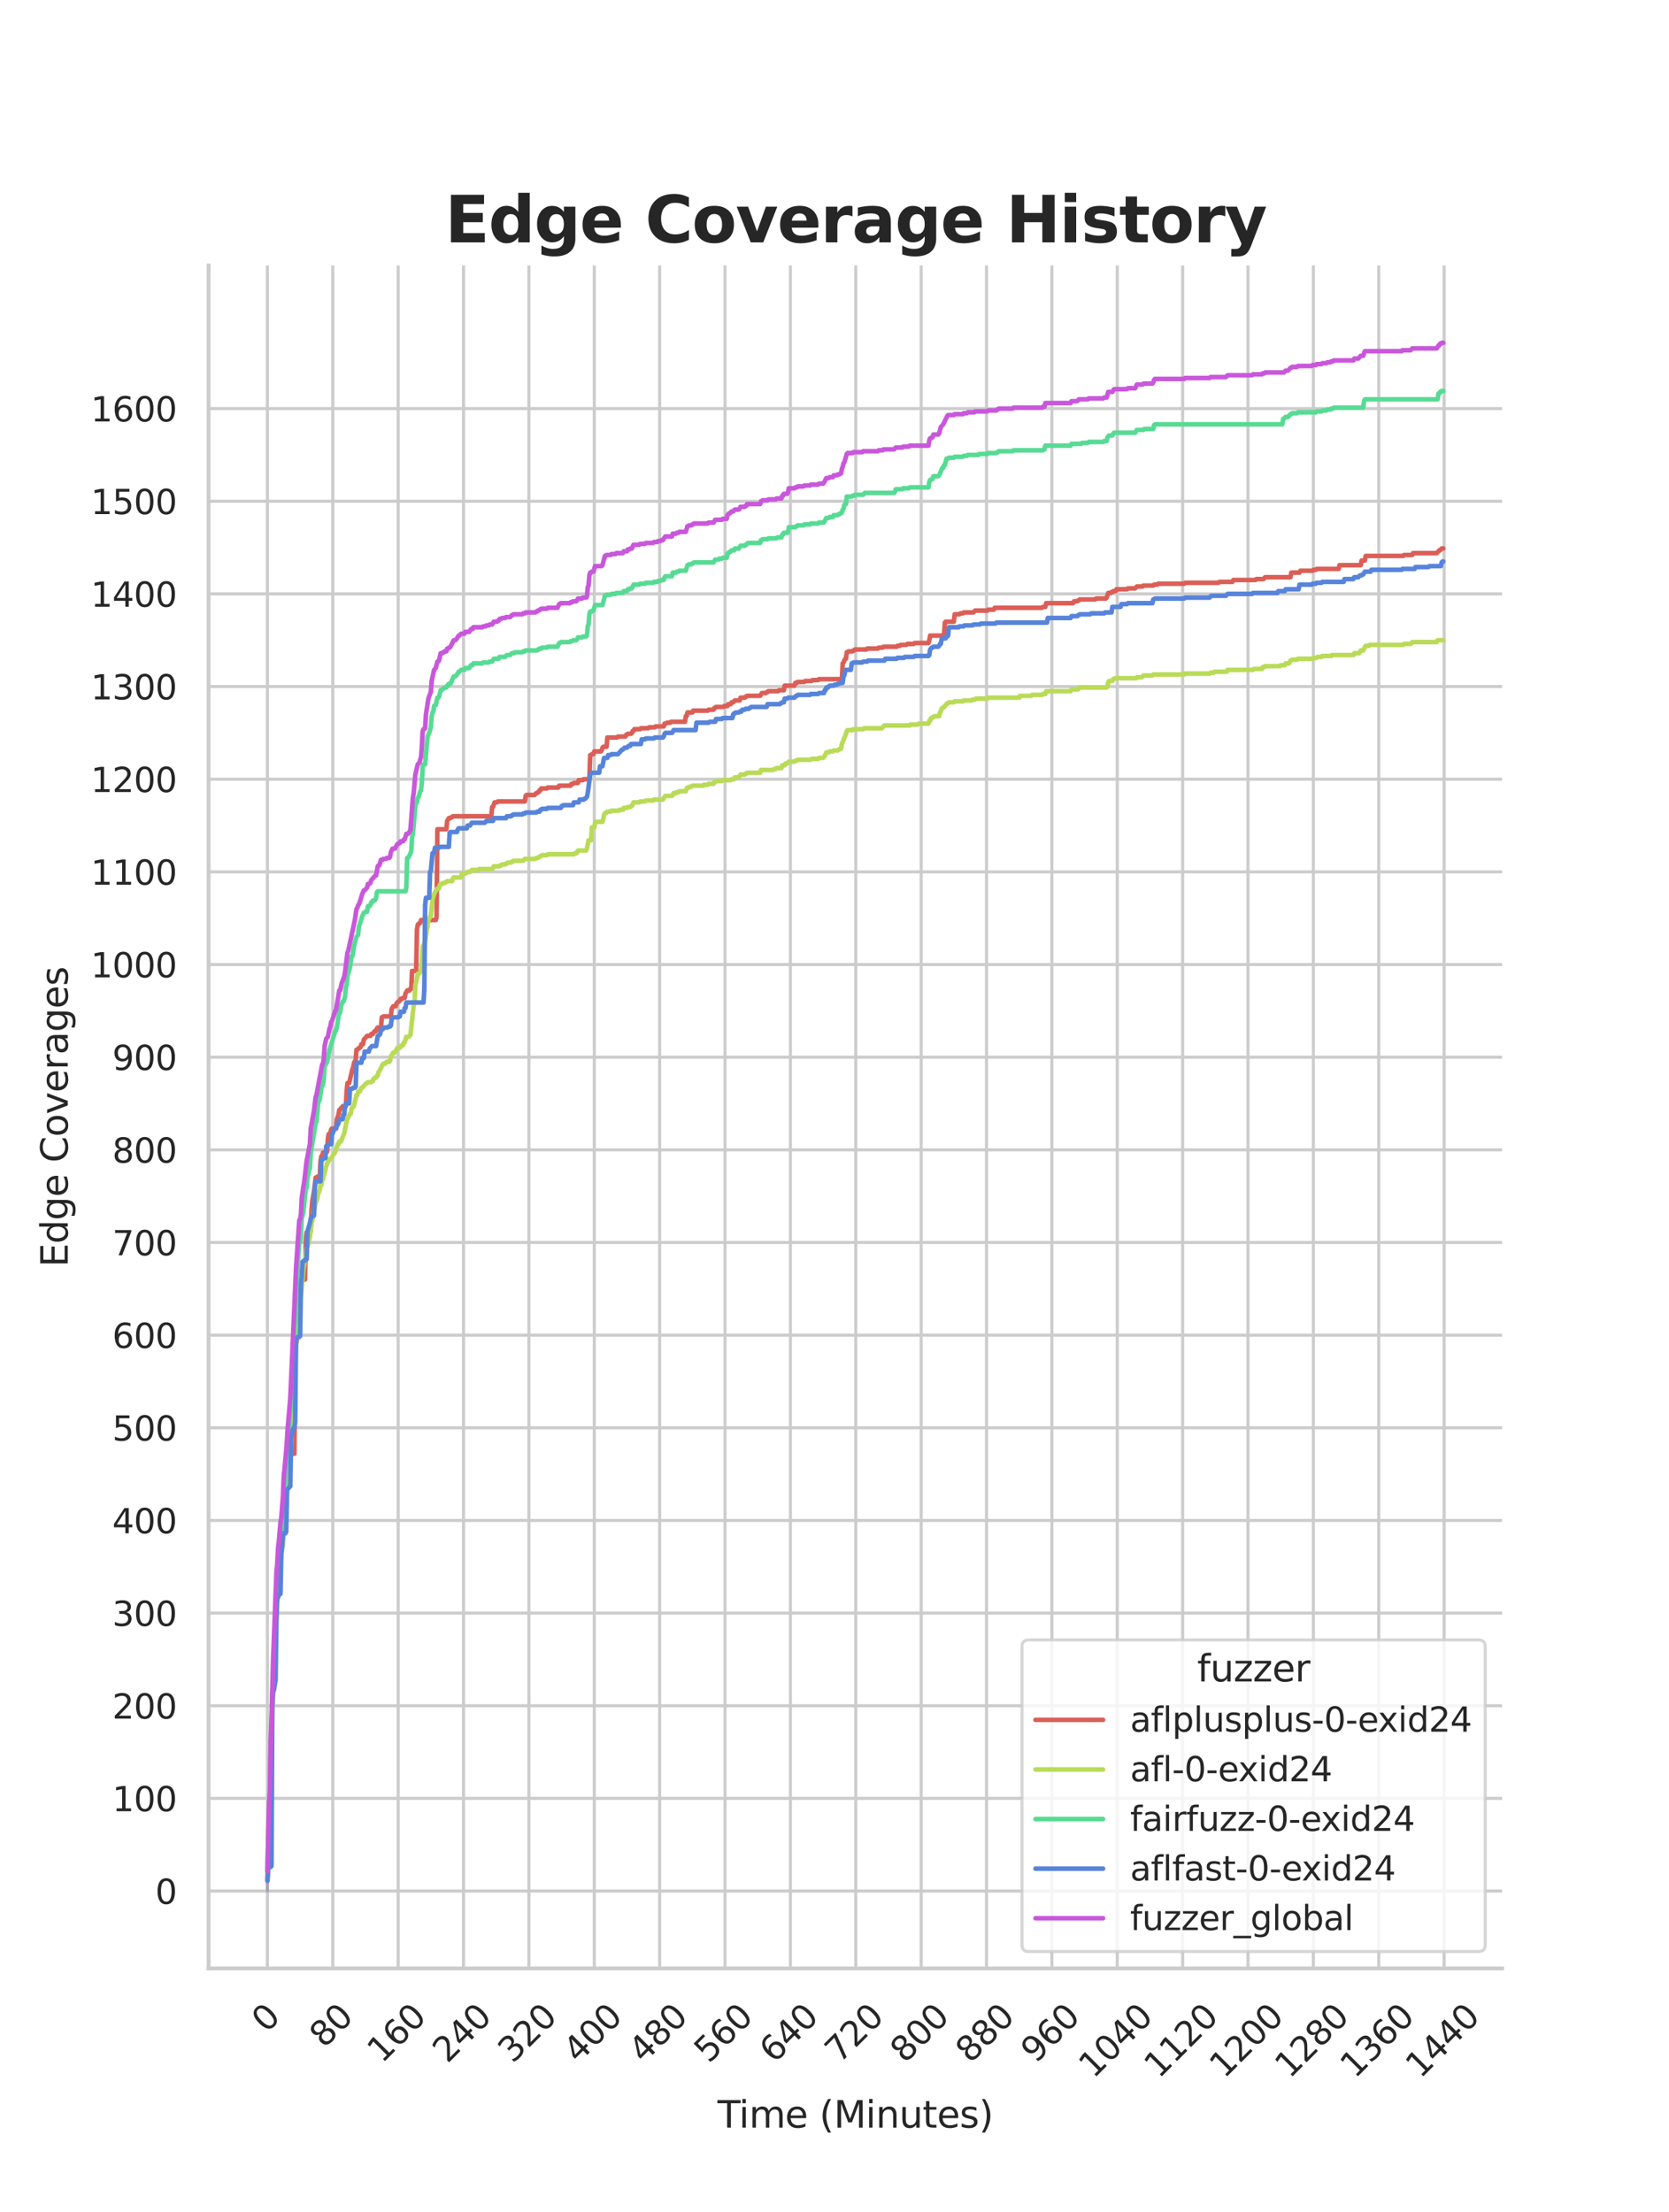 <?xml version="1.0" encoding="utf-8" standalone="no"?>
<!DOCTYPE svg PUBLIC "-//W3C//DTD SVG 1.1//EN"
  "http://www.w3.org/Graphics/SVG/1.1/DTD/svg11.dtd">
<svg xmlns:xlink="http://www.w3.org/1999/xlink" width="434.7pt" height="576pt" viewBox="0 0 434.7 576" xmlns="http://www.w3.org/2000/svg" version="1.1">
 <defs>
  <style type="text/css">*{stroke-linejoin: round; stroke-linecap: butt}</style>
 </defs>
 <g id="figure_1">
  <g id="patch_1">
   <path d="M 0 576 
L 434.7 576 
L 434.7 0 
L 0 0 
z
" style="fill: #ffffff"/>
  </g>
  <g id="axes_1">
   <g id="patch_2">
    <path d="M 54.337 512.64 
L 391.23 512.64 
L 391.23 69.12 
L 54.337 69.12 
z
" style="fill: #ffffff"/>
   </g>
   <g id="matplotlib.axis_1">
    <g id="xtick_1">
     <g id="line2d_1">
      <path d="M 69.651 512.64 
L 69.651 69.12 
" clip-path="url(#p0cf5115ba8)" style="fill: none; stroke: #cccccc; stroke-width: 0.8; stroke-linecap: round"/>
     </g>
     <g id="text_1">
      <!-- 0 -->
      <g style="fill: #262626" transform="translate(69.388 529.627)rotate(-45)scale(0.088 -0.088)">
       <defs>
        <path id="DejaVuSans-30" d="M 2034 4250 
Q 1547 4250 1301 3770 
Q 1056 3291 1056 2328 
Q 1056 1369 1301 889 
Q 1547 409 2034 409 
Q 2525 409 2770 889 
Q 3016 1369 3016 2328 
Q 3016 3291 2770 3770 
Q 2525 4250 2034 4250 
z
M 2034 4750 
Q 2819 4750 3233 4129 
Q 3647 3509 3647 2328 
Q 3647 1150 3233 529 
Q 2819 -91 2034 -91 
Q 1250 -91 836 529 
Q 422 1150 422 2328 
Q 422 3509 836 4129 
Q 1250 4750 2034 4750 
z
" transform="scale(0.016)"/>
       </defs>
       <use xlink:href="#DejaVuSans-30"/>
      </g>
     </g>
    </g>
    <g id="xtick_2">
     <g id="line2d_2">
      <path d="M 86.677 512.64 
L 86.677 69.12 
" clip-path="url(#p0cf5115ba8)" style="fill: none; stroke: #cccccc; stroke-width: 0.8; stroke-linecap: round"/>
     </g>
     <g id="text_2">
      <!-- 80 -->
      <g style="fill: #262626" transform="translate(84.435 533.586)rotate(-45)scale(0.088 -0.088)">
       <defs>
        <path id="DejaVuSans-38" d="M 2034 2216 
Q 1584 2216 1326 1975 
Q 1069 1734 1069 1313 
Q 1069 891 1326 650 
Q 1584 409 2034 409 
Q 2484 409 2743 651 
Q 3003 894 3003 1313 
Q 3003 1734 2745 1975 
Q 2488 2216 2034 2216 
z
M 1403 2484 
Q 997 2584 770 2862 
Q 544 3141 544 3541 
Q 544 4100 942 4425 
Q 1341 4750 2034 4750 
Q 2731 4750 3128 4425 
Q 3525 4100 3525 3541 
Q 3525 3141 3298 2862 
Q 3072 2584 2669 2484 
Q 3125 2378 3379 2068 
Q 3634 1759 3634 1313 
Q 3634 634 3220 271 
Q 2806 -91 2034 -91 
Q 1263 -91 848 271 
Q 434 634 434 1313 
Q 434 1759 690 2068 
Q 947 2378 1403 2484 
z
M 1172 3481 
Q 1172 3119 1398 2916 
Q 1625 2713 2034 2713 
Q 2441 2713 2670 2916 
Q 2900 3119 2900 3481 
Q 2900 3844 2670 4047 
Q 2441 4250 2034 4250 
Q 1625 4250 1398 4047 
Q 1172 3844 1172 3481 
z
" transform="scale(0.016)"/>
       </defs>
       <use xlink:href="#DejaVuSans-38"/>
       <use xlink:href="#DejaVuSans-30" x="63.623"/>
      </g>
     </g>
    </g>
    <g id="xtick_3">
     <g id="line2d_3">
      <path d="M 103.704 512.64 
L 103.704 69.12 
" clip-path="url(#p0cf5115ba8)" style="fill: none; stroke: #cccccc; stroke-width: 0.8; stroke-linecap: round"/>
     </g>
     <g id="text_3">
      <!-- 160 -->
      <g style="fill: #262626" transform="translate(99.482 537.545)rotate(-45)scale(0.088 -0.088)">
       <defs>
        <path id="DejaVuSans-31" d="M 794 531 
L 1825 531 
L 1825 4091 
L 703 3866 
L 703 4441 
L 1819 4666 
L 2450 4666 
L 2450 531 
L 3481 531 
L 3481 0 
L 794 0 
L 794 531 
z
" transform="scale(0.016)"/>
        <path id="DejaVuSans-36" d="M 2113 2584 
Q 1688 2584 1439 2293 
Q 1191 2003 1191 1497 
Q 1191 994 1439 701 
Q 1688 409 2113 409 
Q 2538 409 2786 701 
Q 3034 994 3034 1497 
Q 3034 2003 2786 2293 
Q 2538 2584 2113 2584 
z
M 3366 4563 
L 3366 3988 
Q 3128 4100 2886 4159 
Q 2644 4219 2406 4219 
Q 1781 4219 1451 3797 
Q 1122 3375 1075 2522 
Q 1259 2794 1537 2939 
Q 1816 3084 2150 3084 
Q 2853 3084 3261 2657 
Q 3669 2231 3669 1497 
Q 3669 778 3244 343 
Q 2819 -91 2113 -91 
Q 1303 -91 875 529 
Q 447 1150 447 2328 
Q 447 3434 972 4092 
Q 1497 4750 2381 4750 
Q 2619 4750 2861 4703 
Q 3103 4656 3366 4563 
z
" transform="scale(0.016)"/>
       </defs>
       <use xlink:href="#DejaVuSans-31"/>
       <use xlink:href="#DejaVuSans-36" x="63.623"/>
       <use xlink:href="#DejaVuSans-30" x="127.246"/>
      </g>
     </g>
    </g>
    <g id="xtick_4">
     <g id="line2d_4">
      <path d="M 120.731 512.64 
L 120.731 69.12 
" clip-path="url(#p0cf5115ba8)" style="fill: none; stroke: #cccccc; stroke-width: 0.8; stroke-linecap: round"/>
     </g>
     <g id="text_4">
      <!-- 240 -->
      <g style="fill: #262626" transform="translate(116.509 537.545)rotate(-45)scale(0.088 -0.088)">
       <defs>
        <path id="DejaVuSans-32" d="M 1228 531 
L 3431 531 
L 3431 0 
L 469 0 
L 469 531 
Q 828 903 1448 1529 
Q 2069 2156 2228 2338 
Q 2531 2678 2651 2914 
Q 2772 3150 2772 3378 
Q 2772 3750 2511 3984 
Q 2250 4219 1831 4219 
Q 1534 4219 1204 4116 
Q 875 4013 500 3803 
L 500 4441 
Q 881 4594 1212 4672 
Q 1544 4750 1819 4750 
Q 2544 4750 2975 4387 
Q 3406 4025 3406 3419 
Q 3406 3131 3298 2873 
Q 3191 2616 2906 2266 
Q 2828 2175 2409 1742 
Q 1991 1309 1228 531 
z
" transform="scale(0.016)"/>
        <path id="DejaVuSans-34" d="M 2419 4116 
L 825 1625 
L 2419 1625 
L 2419 4116 
z
M 2253 4666 
L 3047 4666 
L 3047 1625 
L 3713 1625 
L 3713 1100 
L 3047 1100 
L 3047 0 
L 2419 0 
L 2419 1100 
L 313 1100 
L 313 1709 
L 2253 4666 
z
" transform="scale(0.016)"/>
       </defs>
       <use xlink:href="#DejaVuSans-32"/>
       <use xlink:href="#DejaVuSans-34" x="63.623"/>
       <use xlink:href="#DejaVuSans-30" x="127.246"/>
      </g>
     </g>
    </g>
    <g id="xtick_5">
     <g id="line2d_5">
      <path d="M 137.757 512.64 
L 137.757 69.12 
" clip-path="url(#p0cf5115ba8)" style="fill: none; stroke: #cccccc; stroke-width: 0.8; stroke-linecap: round"/>
     </g>
     <g id="text_5">
      <!-- 320 -->
      <g style="fill: #262626" transform="translate(133.536 537.545)rotate(-45)scale(0.088 -0.088)">
       <defs>
        <path id="DejaVuSans-33" d="M 2597 2516 
Q 3050 2419 3304 2112 
Q 3559 1806 3559 1356 
Q 3559 666 3084 287 
Q 2609 -91 1734 -91 
Q 1441 -91 1130 -33 
Q 819 25 488 141 
L 488 750 
Q 750 597 1062 519 
Q 1375 441 1716 441 
Q 2309 441 2620 675 
Q 2931 909 2931 1356 
Q 2931 1769 2642 2001 
Q 2353 2234 1838 2234 
L 1294 2234 
L 1294 2753 
L 1863 2753 
Q 2328 2753 2575 2939 
Q 2822 3125 2822 3475 
Q 2822 3834 2567 4026 
Q 2313 4219 1838 4219 
Q 1578 4219 1281 4162 
Q 984 4106 628 3988 
L 628 4550 
Q 988 4650 1302 4700 
Q 1616 4750 1894 4750 
Q 2613 4750 3031 4423 
Q 3450 4097 3450 3541 
Q 3450 3153 3228 2886 
Q 3006 2619 2597 2516 
z
" transform="scale(0.016)"/>
       </defs>
       <use xlink:href="#DejaVuSans-33"/>
       <use xlink:href="#DejaVuSans-32" x="63.623"/>
       <use xlink:href="#DejaVuSans-30" x="127.246"/>
      </g>
     </g>
    </g>
    <g id="xtick_6">
     <g id="line2d_6">
      <path d="M 154.784 512.64 
L 154.784 69.12 
" clip-path="url(#p0cf5115ba8)" style="fill: none; stroke: #cccccc; stroke-width: 0.8; stroke-linecap: round"/>
     </g>
     <g id="text_6">
      <!-- 400 -->
      <g style="fill: #262626" transform="translate(150.562 537.545)rotate(-45)scale(0.088 -0.088)">
       <use xlink:href="#DejaVuSans-34"/>
       <use xlink:href="#DejaVuSans-30" x="63.623"/>
       <use xlink:href="#DejaVuSans-30" x="127.246"/>
      </g>
     </g>
    </g>
    <g id="xtick_7">
     <g id="line2d_7">
      <path d="M 171.81 512.64 
L 171.81 69.12 
" clip-path="url(#p0cf5115ba8)" style="fill: none; stroke: #cccccc; stroke-width: 0.8; stroke-linecap: round"/>
     </g>
     <g id="text_7">
      <!-- 480 -->
      <g style="fill: #262626" transform="translate(167.589 537.545)rotate(-45)scale(0.088 -0.088)">
       <use xlink:href="#DejaVuSans-34"/>
       <use xlink:href="#DejaVuSans-38" x="63.623"/>
       <use xlink:href="#DejaVuSans-30" x="127.246"/>
      </g>
     </g>
    </g>
    <g id="xtick_8">
     <g id="line2d_8">
      <path d="M 188.837 512.64 
L 188.837 69.12 
" clip-path="url(#p0cf5115ba8)" style="fill: none; stroke: #cccccc; stroke-width: 0.8; stroke-linecap: round"/>
     </g>
     <g id="text_8">
      <!-- 560 -->
      <g style="fill: #262626" transform="translate(184.615 537.545)rotate(-45)scale(0.088 -0.088)">
       <defs>
        <path id="DejaVuSans-35" d="M 691 4666 
L 3169 4666 
L 3169 4134 
L 1269 4134 
L 1269 2991 
Q 1406 3038 1543 3061 
Q 1681 3084 1819 3084 
Q 2600 3084 3056 2656 
Q 3513 2228 3513 1497 
Q 3513 744 3044 326 
Q 2575 -91 1722 -91 
Q 1428 -91 1123 -41 
Q 819 9 494 109 
L 494 744 
Q 775 591 1075 516 
Q 1375 441 1709 441 
Q 2250 441 2565 725 
Q 2881 1009 2881 1497 
Q 2881 1984 2565 2268 
Q 2250 2553 1709 2553 
Q 1456 2553 1204 2497 
Q 953 2441 691 2322 
L 691 4666 
z
" transform="scale(0.016)"/>
       </defs>
       <use xlink:href="#DejaVuSans-35"/>
       <use xlink:href="#DejaVuSans-36" x="63.623"/>
       <use xlink:href="#DejaVuSans-30" x="127.246"/>
      </g>
     </g>
    </g>
    <g id="xtick_9">
     <g id="line2d_9">
      <path d="M 205.864 512.64 
L 205.864 69.12 
" clip-path="url(#p0cf5115ba8)" style="fill: none; stroke: #cccccc; stroke-width: 0.8; stroke-linecap: round"/>
     </g>
     <g id="text_9">
      <!-- 640 -->
      <g style="fill: #262626" transform="translate(201.642 537.545)rotate(-45)scale(0.088 -0.088)">
       <use xlink:href="#DejaVuSans-36"/>
       <use xlink:href="#DejaVuSans-34" x="63.623"/>
       <use xlink:href="#DejaVuSans-30" x="127.246"/>
      </g>
     </g>
    </g>
    <g id="xtick_10">
     <g id="line2d_10">
      <path d="M 222.89 512.64 
L 222.89 69.12 
" clip-path="url(#p0cf5115ba8)" style="fill: none; stroke: #cccccc; stroke-width: 0.8; stroke-linecap: round"/>
     </g>
     <g id="text_10">
      <!-- 720 -->
      <g style="fill: #262626" transform="translate(218.669 537.545)rotate(-45)scale(0.088 -0.088)">
       <defs>
        <path id="DejaVuSans-37" d="M 525 4666 
L 3525 4666 
L 3525 4397 
L 1831 0 
L 1172 0 
L 2766 4134 
L 525 4134 
L 525 4666 
z
" transform="scale(0.016)"/>
       </defs>
       <use xlink:href="#DejaVuSans-37"/>
       <use xlink:href="#DejaVuSans-32" x="63.623"/>
       <use xlink:href="#DejaVuSans-30" x="127.246"/>
      </g>
     </g>
    </g>
    <g id="xtick_11">
     <g id="line2d_11">
      <path d="M 239.917 512.64 
L 239.917 69.12 
" clip-path="url(#p0cf5115ba8)" style="fill: none; stroke: #cccccc; stroke-width: 0.8; stroke-linecap: round"/>
     </g>
     <g id="text_11">
      <!-- 800 -->
      <g style="fill: #262626" transform="translate(235.695 537.545)rotate(-45)scale(0.088 -0.088)">
       <use xlink:href="#DejaVuSans-38"/>
       <use xlink:href="#DejaVuSans-30" x="63.623"/>
       <use xlink:href="#DejaVuSans-30" x="127.246"/>
      </g>
     </g>
    </g>
    <g id="xtick_12">
     <g id="line2d_12">
      <path d="M 256.943 512.64 
L 256.943 69.12 
" clip-path="url(#p0cf5115ba8)" style="fill: none; stroke: #cccccc; stroke-width: 0.8; stroke-linecap: round"/>
     </g>
     <g id="text_12">
      <!-- 880 -->
      <g style="fill: #262626" transform="translate(252.722 537.545)rotate(-45)scale(0.088 -0.088)">
       <use xlink:href="#DejaVuSans-38"/>
       <use xlink:href="#DejaVuSans-38" x="63.623"/>
       <use xlink:href="#DejaVuSans-30" x="127.246"/>
      </g>
     </g>
    </g>
    <g id="xtick_13">
     <g id="line2d_13">
      <path d="M 273.97 512.64 
L 273.97 69.12 
" clip-path="url(#p0cf5115ba8)" style="fill: none; stroke: #cccccc; stroke-width: 0.8; stroke-linecap: round"/>
     </g>
     <g id="text_13">
      <!-- 960 -->
      <g style="fill: #262626" transform="translate(269.748 537.545)rotate(-45)scale(0.088 -0.088)">
       <defs>
        <path id="DejaVuSans-39" d="M 703 97 
L 703 672 
Q 941 559 1184 500 
Q 1428 441 1663 441 
Q 2288 441 2617 861 
Q 2947 1281 2994 2138 
Q 2813 1869 2534 1725 
Q 2256 1581 1919 1581 
Q 1219 1581 811 2004 
Q 403 2428 403 3163 
Q 403 3881 828 4315 
Q 1253 4750 1959 4750 
Q 2769 4750 3195 4129 
Q 3622 3509 3622 2328 
Q 3622 1225 3098 567 
Q 2575 -91 1691 -91 
Q 1453 -91 1209 -44 
Q 966 3 703 97 
z
M 1959 2075 
Q 2384 2075 2632 2365 
Q 2881 2656 2881 3163 
Q 2881 3666 2632 3958 
Q 2384 4250 1959 4250 
Q 1534 4250 1286 3958 
Q 1038 3666 1038 3163 
Q 1038 2656 1286 2365 
Q 1534 2075 1959 2075 
z
" transform="scale(0.016)"/>
       </defs>
       <use xlink:href="#DejaVuSans-39"/>
       <use xlink:href="#DejaVuSans-36" x="63.623"/>
       <use xlink:href="#DejaVuSans-30" x="127.246"/>
      </g>
     </g>
    </g>
    <g id="xtick_14">
     <g id="line2d_14">
      <path d="M 290.997 512.64 
L 290.997 69.12 
" clip-path="url(#p0cf5115ba8)" style="fill: none; stroke: #cccccc; stroke-width: 0.8; stroke-linecap: round"/>
     </g>
     <g id="text_14">
      <!-- 1040 -->
      <g style="fill: #262626" transform="translate(284.795 541.505)rotate(-45)scale(0.088 -0.088)">
       <use xlink:href="#DejaVuSans-31"/>
       <use xlink:href="#DejaVuSans-30" x="63.623"/>
       <use xlink:href="#DejaVuSans-34" x="127.246"/>
       <use xlink:href="#DejaVuSans-30" x="190.869"/>
      </g>
     </g>
    </g>
    <g id="xtick_15">
     <g id="line2d_15">
      <path d="M 308.023 512.64 
L 308.023 69.12 
" clip-path="url(#p0cf5115ba8)" style="fill: none; stroke: #cccccc; stroke-width: 0.8; stroke-linecap: round"/>
     </g>
     <g id="text_15">
      <!-- 1120 -->
      <g style="fill: #262626" transform="translate(301.822 541.505)rotate(-45)scale(0.088 -0.088)">
       <use xlink:href="#DejaVuSans-31"/>
       <use xlink:href="#DejaVuSans-31" x="63.623"/>
       <use xlink:href="#DejaVuSans-32" x="127.246"/>
       <use xlink:href="#DejaVuSans-30" x="190.869"/>
      </g>
     </g>
    </g>
    <g id="xtick_16">
     <g id="line2d_16">
      <path d="M 325.05 512.64 
L 325.05 69.12 
" clip-path="url(#p0cf5115ba8)" style="fill: none; stroke: #cccccc; stroke-width: 0.8; stroke-linecap: round"/>
     </g>
     <g id="text_16">
      <!-- 1200 -->
      <g style="fill: #262626" transform="translate(318.849 541.505)rotate(-45)scale(0.088 -0.088)">
       <use xlink:href="#DejaVuSans-31"/>
       <use xlink:href="#DejaVuSans-32" x="63.623"/>
       <use xlink:href="#DejaVuSans-30" x="127.246"/>
       <use xlink:href="#DejaVuSans-30" x="190.869"/>
      </g>
     </g>
    </g>
    <g id="xtick_17">
     <g id="line2d_17">
      <path d="M 342.076 512.64 
L 342.076 69.12 
" clip-path="url(#p0cf5115ba8)" style="fill: none; stroke: #cccccc; stroke-width: 0.8; stroke-linecap: round"/>
     </g>
     <g id="text_17">
      <!-- 1280 -->
      <g style="fill: #262626" transform="translate(335.875 541.505)rotate(-45)scale(0.088 -0.088)">
       <use xlink:href="#DejaVuSans-31"/>
       <use xlink:href="#DejaVuSans-32" x="63.623"/>
       <use xlink:href="#DejaVuSans-38" x="127.246"/>
       <use xlink:href="#DejaVuSans-30" x="190.869"/>
      </g>
     </g>
    </g>
    <g id="xtick_18">
     <g id="line2d_18">
      <path d="M 359.103 512.64 
L 359.103 69.12 
" clip-path="url(#p0cf5115ba8)" style="fill: none; stroke: #cccccc; stroke-width: 0.8; stroke-linecap: round"/>
     </g>
     <g id="text_18">
      <!-- 1360 -->
      <g style="fill: #262626" transform="translate(352.902 541.505)rotate(-45)scale(0.088 -0.088)">
       <use xlink:href="#DejaVuSans-31"/>
       <use xlink:href="#DejaVuSans-33" x="63.623"/>
       <use xlink:href="#DejaVuSans-36" x="127.246"/>
       <use xlink:href="#DejaVuSans-30" x="190.869"/>
      </g>
     </g>
    </g>
    <g id="xtick_19">
     <g id="line2d_19">
      <path d="M 376.13 512.64 
L 376.13 69.12 
" clip-path="url(#p0cf5115ba8)" style="fill: none; stroke: #cccccc; stroke-width: 0.8; stroke-linecap: round"/>
     </g>
     <g id="text_19">
      <!-- 1440 -->
      <g style="fill: #262626" transform="translate(369.928 541.505)rotate(-45)scale(0.088 -0.088)">
       <use xlink:href="#DejaVuSans-31"/>
       <use xlink:href="#DejaVuSans-34" x="63.623"/>
       <use xlink:href="#DejaVuSans-34" x="127.246"/>
       <use xlink:href="#DejaVuSans-30" x="190.869"/>
      </g>
     </g>
    </g>
    <g id="text_20">
     <!-- Time (Minutes) -->
     <g style="fill: #262626" transform="translate(186.874 554.093)scale(0.096 -0.096)">
      <defs>
       <path id="DejaVuSans-54" d="M -19 4666 
L 3928 4666 
L 3928 4134 
L 2272 4134 
L 2272 0 
L 1638 0 
L 1638 4134 
L -19 4134 
L -19 4666 
z
" transform="scale(0.016)"/>
       <path id="DejaVuSans-69" d="M 603 3500 
L 1178 3500 
L 1178 0 
L 603 0 
L 603 3500 
z
M 603 4863 
L 1178 4863 
L 1178 4134 
L 603 4134 
L 603 4863 
z
" transform="scale(0.016)"/>
       <path id="DejaVuSans-6d" d="M 3328 2828 
Q 3544 3216 3844 3400 
Q 4144 3584 4550 3584 
Q 5097 3584 5394 3201 
Q 5691 2819 5691 2113 
L 5691 0 
L 5113 0 
L 5113 2094 
Q 5113 2597 4934 2840 
Q 4756 3084 4391 3084 
Q 3944 3084 3684 2787 
Q 3425 2491 3425 1978 
L 3425 0 
L 2847 0 
L 2847 2094 
Q 2847 2600 2669 2842 
Q 2491 3084 2119 3084 
Q 1678 3084 1418 2786 
Q 1159 2488 1159 1978 
L 1159 0 
L 581 0 
L 581 3500 
L 1159 3500 
L 1159 2956 
Q 1356 3278 1631 3431 
Q 1906 3584 2284 3584 
Q 2666 3584 2933 3390 
Q 3200 3197 3328 2828 
z
" transform="scale(0.016)"/>
       <path id="DejaVuSans-65" d="M 3597 1894 
L 3597 1613 
L 953 1613 
Q 991 1019 1311 708 
Q 1631 397 2203 397 
Q 2534 397 2845 478 
Q 3156 559 3463 722 
L 3463 178 
Q 3153 47 2828 -22 
Q 2503 -91 2169 -91 
Q 1331 -91 842 396 
Q 353 884 353 1716 
Q 353 2575 817 3079 
Q 1281 3584 2069 3584 
Q 2775 3584 3186 3129 
Q 3597 2675 3597 1894 
z
M 3022 2063 
Q 3016 2534 2758 2815 
Q 2500 3097 2075 3097 
Q 1594 3097 1305 2825 
Q 1016 2553 972 2059 
L 3022 2063 
z
" transform="scale(0.016)"/>
       <path id="DejaVuSans-20" transform="scale(0.016)"/>
       <path id="DejaVuSans-28" d="M 1984 4856 
Q 1566 4138 1362 3434 
Q 1159 2731 1159 2009 
Q 1159 1288 1364 580 
Q 1569 -128 1984 -844 
L 1484 -844 
Q 1016 -109 783 600 
Q 550 1309 550 2009 
Q 550 2706 781 3412 
Q 1013 4119 1484 4856 
L 1984 4856 
z
" transform="scale(0.016)"/>
       <path id="DejaVuSans-4d" d="M 628 4666 
L 1569 4666 
L 2759 1491 
L 3956 4666 
L 4897 4666 
L 4897 0 
L 4281 0 
L 4281 4097 
L 3078 897 
L 2444 897 
L 1241 4097 
L 1241 0 
L 628 0 
L 628 4666 
z
" transform="scale(0.016)"/>
       <path id="DejaVuSans-6e" d="M 3513 2113 
L 3513 0 
L 2938 0 
L 2938 2094 
Q 2938 2591 2744 2837 
Q 2550 3084 2163 3084 
Q 1697 3084 1428 2787 
Q 1159 2491 1159 1978 
L 1159 0 
L 581 0 
L 581 3500 
L 1159 3500 
L 1159 2956 
Q 1366 3272 1645 3428 
Q 1925 3584 2291 3584 
Q 2894 3584 3203 3211 
Q 3513 2838 3513 2113 
z
" transform="scale(0.016)"/>
       <path id="DejaVuSans-75" d="M 544 1381 
L 544 3500 
L 1119 3500 
L 1119 1403 
Q 1119 906 1312 657 
Q 1506 409 1894 409 
Q 2359 409 2629 706 
Q 2900 1003 2900 1516 
L 2900 3500 
L 3475 3500 
L 3475 0 
L 2900 0 
L 2900 538 
Q 2691 219 2414 64 
Q 2138 -91 1772 -91 
Q 1169 -91 856 284 
Q 544 659 544 1381 
z
M 1991 3584 
L 1991 3584 
z
" transform="scale(0.016)"/>
       <path id="DejaVuSans-74" d="M 1172 4494 
L 1172 3500 
L 2356 3500 
L 2356 3053 
L 1172 3053 
L 1172 1153 
Q 1172 725 1289 603 
Q 1406 481 1766 481 
L 2356 481 
L 2356 0 
L 1766 0 
Q 1100 0 847 248 
Q 594 497 594 1153 
L 594 3053 
L 172 3053 
L 172 3500 
L 594 3500 
L 594 4494 
L 1172 4494 
z
" transform="scale(0.016)"/>
       <path id="DejaVuSans-73" d="M 2834 3397 
L 2834 2853 
Q 2591 2978 2328 3040 
Q 2066 3103 1784 3103 
Q 1356 3103 1142 2972 
Q 928 2841 928 2578 
Q 928 2378 1081 2264 
Q 1234 2150 1697 2047 
L 1894 2003 
Q 2506 1872 2764 1633 
Q 3022 1394 3022 966 
Q 3022 478 2636 193 
Q 2250 -91 1575 -91 
Q 1294 -91 989 -36 
Q 684 19 347 128 
L 347 722 
Q 666 556 975 473 
Q 1284 391 1588 391 
Q 1994 391 2212 530 
Q 2431 669 2431 922 
Q 2431 1156 2273 1281 
Q 2116 1406 1581 1522 
L 1381 1569 
Q 847 1681 609 1914 
Q 372 2147 372 2553 
Q 372 3047 722 3315 
Q 1072 3584 1716 3584 
Q 2034 3584 2315 3537 
Q 2597 3491 2834 3397 
z
" transform="scale(0.016)"/>
       <path id="DejaVuSans-29" d="M 513 4856 
L 1013 4856 
Q 1481 4119 1714 3412 
Q 1947 2706 1947 2009 
Q 1947 1309 1714 600 
Q 1481 -109 1013 -844 
L 513 -844 
Q 928 -128 1133 580 
Q 1338 1288 1338 2009 
Q 1338 2731 1133 3434 
Q 928 4138 513 4856 
z
" transform="scale(0.016)"/>
      </defs>
      <use xlink:href="#DejaVuSans-54"/>
      <use xlink:href="#DejaVuSans-69" x="57.959"/>
      <use xlink:href="#DejaVuSans-6d" x="85.742"/>
      <use xlink:href="#DejaVuSans-65" x="183.154"/>
      <use xlink:href="#DejaVuSans-20" x="244.678"/>
      <use xlink:href="#DejaVuSans-28" x="276.465"/>
      <use xlink:href="#DejaVuSans-4d" x="315.479"/>
      <use xlink:href="#DejaVuSans-69" x="401.758"/>
      <use xlink:href="#DejaVuSans-6e" x="429.541"/>
      <use xlink:href="#DejaVuSans-75" x="492.92"/>
      <use xlink:href="#DejaVuSans-74" x="556.299"/>
      <use xlink:href="#DejaVuSans-65" x="595.508"/>
      <use xlink:href="#DejaVuSans-73" x="657.031"/>
      <use xlink:href="#DejaVuSans-29" x="709.131"/>
     </g>
    </g>
   </g>
   <g id="matplotlib.axis_2">
    <g id="ytick_1">
     <g id="line2d_20">
      <path d="M 54.337 492.48 
L 391.23 492.48 
" clip-path="url(#p0cf5115ba8)" style="fill: none; stroke: #cccccc; stroke-width: 0.8; stroke-linecap: round"/>
     </g>
     <g id="text_21">
      <!-- 0 -->
      <g style="fill: #262626" transform="translate(40.438 495.823)scale(0.088 -0.088)">
       <use xlink:href="#DejaVuSans-30"/>
      </g>
     </g>
    </g>
    <g id="ytick_2">
     <g id="line2d_21">
      <path d="M 54.337 468.351 
L 391.23 468.351 
" clip-path="url(#p0cf5115ba8)" style="fill: none; stroke: #cccccc; stroke-width: 0.8; stroke-linecap: round"/>
     </g>
     <g id="text_22">
      <!-- 100 -->
      <g style="fill: #262626" transform="translate(29.241 471.694)scale(0.088 -0.088)">
       <use xlink:href="#DejaVuSans-31"/>
       <use xlink:href="#DejaVuSans-30" x="63.623"/>
       <use xlink:href="#DejaVuSans-30" x="127.246"/>
      </g>
     </g>
    </g>
    <g id="ytick_3">
     <g id="line2d_22">
      <path d="M 54.337 444.221 
L 391.23 444.221 
" clip-path="url(#p0cf5115ba8)" style="fill: none; stroke: #cccccc; stroke-width: 0.8; stroke-linecap: round"/>
     </g>
     <g id="text_23">
      <!-- 200 -->
      <g style="fill: #262626" transform="translate(29.241 447.565)scale(0.088 -0.088)">
       <use xlink:href="#DejaVuSans-32"/>
       <use xlink:href="#DejaVuSans-30" x="63.623"/>
       <use xlink:href="#DejaVuSans-30" x="127.246"/>
      </g>
     </g>
    </g>
    <g id="ytick_4">
     <g id="line2d_23">
      <path d="M 54.337 420.092 
L 391.23 420.092 
" clip-path="url(#p0cf5115ba8)" style="fill: none; stroke: #cccccc; stroke-width: 0.8; stroke-linecap: round"/>
     </g>
     <g id="text_24">
      <!-- 300 -->
      <g style="fill: #262626" transform="translate(29.241 423.436)scale(0.088 -0.088)">
       <use xlink:href="#DejaVuSans-33"/>
       <use xlink:href="#DejaVuSans-30" x="63.623"/>
       <use xlink:href="#DejaVuSans-30" x="127.246"/>
      </g>
     </g>
    </g>
    <g id="ytick_5">
     <g id="line2d_24">
      <path d="M 54.337 395.963 
L 391.23 395.963 
" clip-path="url(#p0cf5115ba8)" style="fill: none; stroke: #cccccc; stroke-width: 0.8; stroke-linecap: round"/>
     </g>
     <g id="text_25">
      <!-- 400 -->
      <g style="fill: #262626" transform="translate(29.241 399.306)scale(0.088 -0.088)">
       <use xlink:href="#DejaVuSans-34"/>
       <use xlink:href="#DejaVuSans-30" x="63.623"/>
       <use xlink:href="#DejaVuSans-30" x="127.246"/>
      </g>
     </g>
    </g>
    <g id="ytick_6">
     <g id="line2d_25">
      <path d="M 54.337 371.834 
L 391.23 371.834 
" clip-path="url(#p0cf5115ba8)" style="fill: none; stroke: #cccccc; stroke-width: 0.8; stroke-linecap: round"/>
     </g>
     <g id="text_26">
      <!-- 500 -->
      <g style="fill: #262626" transform="translate(29.241 375.177)scale(0.088 -0.088)">
       <use xlink:href="#DejaVuSans-35"/>
       <use xlink:href="#DejaVuSans-30" x="63.623"/>
       <use xlink:href="#DejaVuSans-30" x="127.246"/>
      </g>
     </g>
    </g>
    <g id="ytick_7">
     <g id="line2d_26">
      <path d="M 54.337 347.704 
L 391.23 347.704 
" clip-path="url(#p0cf5115ba8)" style="fill: none; stroke: #cccccc; stroke-width: 0.8; stroke-linecap: round"/>
     </g>
     <g id="text_27">
      <!-- 600 -->
      <g style="fill: #262626" transform="translate(29.241 351.048)scale(0.088 -0.088)">
       <use xlink:href="#DejaVuSans-36"/>
       <use xlink:href="#DejaVuSans-30" x="63.623"/>
       <use xlink:href="#DejaVuSans-30" x="127.246"/>
      </g>
     </g>
    </g>
    <g id="ytick_8">
     <g id="line2d_27">
      <path d="M 54.337 323.575 
L 391.23 323.575 
" clip-path="url(#p0cf5115ba8)" style="fill: none; stroke: #cccccc; stroke-width: 0.8; stroke-linecap: round"/>
     </g>
     <g id="text_28">
      <!-- 700 -->
      <g style="fill: #262626" transform="translate(29.241 326.918)scale(0.088 -0.088)">
       <use xlink:href="#DejaVuSans-37"/>
       <use xlink:href="#DejaVuSans-30" x="63.623"/>
       <use xlink:href="#DejaVuSans-30" x="127.246"/>
      </g>
     </g>
    </g>
    <g id="ytick_9">
     <g id="line2d_28">
      <path d="M 54.337 299.446 
L 391.23 299.446 
" clip-path="url(#p0cf5115ba8)" style="fill: none; stroke: #cccccc; stroke-width: 0.8; stroke-linecap: round"/>
     </g>
     <g id="text_29">
      <!-- 800 -->
      <g style="fill: #262626" transform="translate(29.241 302.789)scale(0.088 -0.088)">
       <use xlink:href="#DejaVuSans-38"/>
       <use xlink:href="#DejaVuSans-30" x="63.623"/>
       <use xlink:href="#DejaVuSans-30" x="127.246"/>
      </g>
     </g>
    </g>
    <g id="ytick_10">
     <g id="line2d_29">
      <path d="M 54.337 275.317 
L 391.23 275.317 
" clip-path="url(#p0cf5115ba8)" style="fill: none; stroke: #cccccc; stroke-width: 0.8; stroke-linecap: round"/>
     </g>
     <g id="text_30">
      <!-- 900 -->
      <g style="fill: #262626" transform="translate(29.241 278.66)scale(0.088 -0.088)">
       <use xlink:href="#DejaVuSans-39"/>
       <use xlink:href="#DejaVuSans-30" x="63.623"/>
       <use xlink:href="#DejaVuSans-30" x="127.246"/>
      </g>
     </g>
    </g>
    <g id="ytick_11">
     <g id="line2d_30">
      <path d="M 54.337 251.187 
L 391.23 251.187 
" clip-path="url(#p0cf5115ba8)" style="fill: none; stroke: #cccccc; stroke-width: 0.8; stroke-linecap: round"/>
     </g>
     <g id="text_31">
      <!-- 1000 -->
      <g style="fill: #262626" transform="translate(23.642 254.531)scale(0.088 -0.088)">
       <use xlink:href="#DejaVuSans-31"/>
       <use xlink:href="#DejaVuSans-30" x="63.623"/>
       <use xlink:href="#DejaVuSans-30" x="127.246"/>
       <use xlink:href="#DejaVuSans-30" x="190.869"/>
      </g>
     </g>
    </g>
    <g id="ytick_12">
     <g id="line2d_31">
      <path d="M 54.337 227.058 
L 391.23 227.058 
" clip-path="url(#p0cf5115ba8)" style="fill: none; stroke: #cccccc; stroke-width: 0.8; stroke-linecap: round"/>
     </g>
     <g id="text_32">
      <!-- 1100 -->
      <g style="fill: #262626" transform="translate(23.642 230.401)scale(0.088 -0.088)">
       <use xlink:href="#DejaVuSans-31"/>
       <use xlink:href="#DejaVuSans-31" x="63.623"/>
       <use xlink:href="#DejaVuSans-30" x="127.246"/>
       <use xlink:href="#DejaVuSans-30" x="190.869"/>
      </g>
     </g>
    </g>
    <g id="ytick_13">
     <g id="line2d_32">
      <path d="M 54.337 202.929 
L 391.23 202.929 
" clip-path="url(#p0cf5115ba8)" style="fill: none; stroke: #cccccc; stroke-width: 0.8; stroke-linecap: round"/>
     </g>
     <g id="text_33">
      <!-- 1200 -->
      <g style="fill: #262626" transform="translate(23.642 206.272)scale(0.088 -0.088)">
       <use xlink:href="#DejaVuSans-31"/>
       <use xlink:href="#DejaVuSans-32" x="63.623"/>
       <use xlink:href="#DejaVuSans-30" x="127.246"/>
       <use xlink:href="#DejaVuSans-30" x="190.869"/>
      </g>
     </g>
    </g>
    <g id="ytick_14">
     <g id="line2d_33">
      <path d="M 54.337 178.8 
L 391.23 178.8 
" clip-path="url(#p0cf5115ba8)" style="fill: none; stroke: #cccccc; stroke-width: 0.8; stroke-linecap: round"/>
     </g>
     <g id="text_34">
      <!-- 1300 -->
      <g style="fill: #262626" transform="translate(23.642 182.143)scale(0.088 -0.088)">
       <use xlink:href="#DejaVuSans-31"/>
       <use xlink:href="#DejaVuSans-33" x="63.623"/>
       <use xlink:href="#DejaVuSans-30" x="127.246"/>
       <use xlink:href="#DejaVuSans-30" x="190.869"/>
      </g>
     </g>
    </g>
    <g id="ytick_15">
     <g id="line2d_34">
      <path d="M 54.337 154.67 
L 391.23 154.67 
" clip-path="url(#p0cf5115ba8)" style="fill: none; stroke: #cccccc; stroke-width: 0.8; stroke-linecap: round"/>
     </g>
     <g id="text_35">
      <!-- 1400 -->
      <g style="fill: #262626" transform="translate(23.642 158.014)scale(0.088 -0.088)">
       <use xlink:href="#DejaVuSans-31"/>
       <use xlink:href="#DejaVuSans-34" x="63.623"/>
       <use xlink:href="#DejaVuSans-30" x="127.246"/>
       <use xlink:href="#DejaVuSans-30" x="190.869"/>
      </g>
     </g>
    </g>
    <g id="ytick_16">
     <g id="line2d_35">
      <path d="M 54.337 130.541 
L 391.23 130.541 
" clip-path="url(#p0cf5115ba8)" style="fill: none; stroke: #cccccc; stroke-width: 0.8; stroke-linecap: round"/>
     </g>
     <g id="text_36">
      <!-- 1500 -->
      <g style="fill: #262626" transform="translate(23.642 133.884)scale(0.088 -0.088)">
       <use xlink:href="#DejaVuSans-31"/>
       <use xlink:href="#DejaVuSans-35" x="63.623"/>
       <use xlink:href="#DejaVuSans-30" x="127.246"/>
       <use xlink:href="#DejaVuSans-30" x="190.869"/>
      </g>
     </g>
    </g>
    <g id="ytick_17">
     <g id="line2d_36">
      <path d="M 54.337 106.412 
L 391.23 106.412 
" clip-path="url(#p0cf5115ba8)" style="fill: none; stroke: #cccccc; stroke-width: 0.8; stroke-linecap: round"/>
     </g>
     <g id="text_37">
      <!-- 1600 -->
      <g style="fill: #262626" transform="translate(23.642 109.755)scale(0.088 -0.088)">
       <use xlink:href="#DejaVuSans-31"/>
       <use xlink:href="#DejaVuSans-36" x="63.623"/>
       <use xlink:href="#DejaVuSans-30" x="127.246"/>
       <use xlink:href="#DejaVuSans-30" x="190.869"/>
      </g>
     </g>
    </g>
    <g id="text_38">
     <!-- Edge Coverages -->
     <g style="fill: #262626" transform="translate(17.645 329.986)rotate(-90)scale(0.096 -0.096)">
      <defs>
       <path id="DejaVuSans-45" d="M 628 4666 
L 3578 4666 
L 3578 4134 
L 1259 4134 
L 1259 2753 
L 3481 2753 
L 3481 2222 
L 1259 2222 
L 1259 531 
L 3634 531 
L 3634 0 
L 628 0 
L 628 4666 
z
" transform="scale(0.016)"/>
       <path id="DejaVuSans-64" d="M 2906 2969 
L 2906 4863 
L 3481 4863 
L 3481 0 
L 2906 0 
L 2906 525 
Q 2725 213 2448 61 
Q 2172 -91 1784 -91 
Q 1150 -91 751 415 
Q 353 922 353 1747 
Q 353 2572 751 3078 
Q 1150 3584 1784 3584 
Q 2172 3584 2448 3432 
Q 2725 3281 2906 2969 
z
M 947 1747 
Q 947 1113 1208 752 
Q 1469 391 1925 391 
Q 2381 391 2643 752 
Q 2906 1113 2906 1747 
Q 2906 2381 2643 2742 
Q 2381 3103 1925 3103 
Q 1469 3103 1208 2742 
Q 947 2381 947 1747 
z
" transform="scale(0.016)"/>
       <path id="DejaVuSans-67" d="M 2906 1791 
Q 2906 2416 2648 2759 
Q 2391 3103 1925 3103 
Q 1463 3103 1205 2759 
Q 947 2416 947 1791 
Q 947 1169 1205 825 
Q 1463 481 1925 481 
Q 2391 481 2648 825 
Q 2906 1169 2906 1791 
z
M 3481 434 
Q 3481 -459 3084 -895 
Q 2688 -1331 1869 -1331 
Q 1566 -1331 1297 -1286 
Q 1028 -1241 775 -1147 
L 775 -588 
Q 1028 -725 1275 -790 
Q 1522 -856 1778 -856 
Q 2344 -856 2625 -561 
Q 2906 -266 2906 331 
L 2906 616 
Q 2728 306 2450 153 
Q 2172 0 1784 0 
Q 1141 0 747 490 
Q 353 981 353 1791 
Q 353 2603 747 3093 
Q 1141 3584 1784 3584 
Q 2172 3584 2450 3431 
Q 2728 3278 2906 2969 
L 2906 3500 
L 3481 3500 
L 3481 434 
z
" transform="scale(0.016)"/>
       <path id="DejaVuSans-43" d="M 4122 4306 
L 4122 3641 
Q 3803 3938 3442 4084 
Q 3081 4231 2675 4231 
Q 1875 4231 1450 3742 
Q 1025 3253 1025 2328 
Q 1025 1406 1450 917 
Q 1875 428 2675 428 
Q 3081 428 3442 575 
Q 3803 722 4122 1019 
L 4122 359 
Q 3791 134 3420 21 
Q 3050 -91 2638 -91 
Q 1578 -91 968 557 
Q 359 1206 359 2328 
Q 359 3453 968 4101 
Q 1578 4750 2638 4750 
Q 3056 4750 3426 4639 
Q 3797 4528 4122 4306 
z
" transform="scale(0.016)"/>
       <path id="DejaVuSans-6f" d="M 1959 3097 
Q 1497 3097 1228 2736 
Q 959 2375 959 1747 
Q 959 1119 1226 758 
Q 1494 397 1959 397 
Q 2419 397 2687 759 
Q 2956 1122 2956 1747 
Q 2956 2369 2687 2733 
Q 2419 3097 1959 3097 
z
M 1959 3584 
Q 2709 3584 3137 3096 
Q 3566 2609 3566 1747 
Q 3566 888 3137 398 
Q 2709 -91 1959 -91 
Q 1206 -91 779 398 
Q 353 888 353 1747 
Q 353 2609 779 3096 
Q 1206 3584 1959 3584 
z
" transform="scale(0.016)"/>
       <path id="DejaVuSans-76" d="M 191 3500 
L 800 3500 
L 1894 563 
L 2988 3500 
L 3597 3500 
L 2284 0 
L 1503 0 
L 191 3500 
z
" transform="scale(0.016)"/>
       <path id="DejaVuSans-72" d="M 2631 2963 
Q 2534 3019 2420 3045 
Q 2306 3072 2169 3072 
Q 1681 3072 1420 2755 
Q 1159 2438 1159 1844 
L 1159 0 
L 581 0 
L 581 3500 
L 1159 3500 
L 1159 2956 
Q 1341 3275 1631 3429 
Q 1922 3584 2338 3584 
Q 2397 3584 2469 3576 
Q 2541 3569 2628 3553 
L 2631 2963 
z
" transform="scale(0.016)"/>
       <path id="DejaVuSans-61" d="M 2194 1759 
Q 1497 1759 1228 1600 
Q 959 1441 959 1056 
Q 959 750 1161 570 
Q 1363 391 1709 391 
Q 2188 391 2477 730 
Q 2766 1069 2766 1631 
L 2766 1759 
L 2194 1759 
z
M 3341 1997 
L 3341 0 
L 2766 0 
L 2766 531 
Q 2569 213 2275 61 
Q 1981 -91 1556 -91 
Q 1019 -91 701 211 
Q 384 513 384 1019 
Q 384 1609 779 1909 
Q 1175 2209 1959 2209 
L 2766 2209 
L 2766 2266 
Q 2766 2663 2505 2880 
Q 2244 3097 1772 3097 
Q 1472 3097 1187 3025 
Q 903 2953 641 2809 
L 641 3341 
Q 956 3463 1253 3523 
Q 1550 3584 1831 3584 
Q 2591 3584 2966 3190 
Q 3341 2797 3341 1997 
z
" transform="scale(0.016)"/>
      </defs>
      <use xlink:href="#DejaVuSans-45"/>
      <use xlink:href="#DejaVuSans-64" x="63.184"/>
      <use xlink:href="#DejaVuSans-67" x="126.66"/>
      <use xlink:href="#DejaVuSans-65" x="190.137"/>
      <use xlink:href="#DejaVuSans-20" x="251.66"/>
      <use xlink:href="#DejaVuSans-43" x="283.447"/>
      <use xlink:href="#DejaVuSans-6f" x="353.271"/>
      <use xlink:href="#DejaVuSans-76" x="414.453"/>
      <use xlink:href="#DejaVuSans-65" x="473.633"/>
      <use xlink:href="#DejaVuSans-72" x="535.156"/>
      <use xlink:href="#DejaVuSans-61" x="576.27"/>
      <use xlink:href="#DejaVuSans-67" x="637.549"/>
      <use xlink:href="#DejaVuSans-65" x="701.025"/>
      <use xlink:href="#DejaVuSans-73" x="762.549"/>
     </g>
    </g>
   </g>
   <g id="PolyCollection_1">
    <defs>
     <path id="m79da0ed1b5" d="M 69.651 -89.07 
L 69.651 -83.52 
L 69.651 -89.07 
L 69.651 -89.07 
z
" style="stroke: #db5f57; stroke-opacity: 0.2; stroke-width: 0.8"/>
    </defs>
    <g clip-path="url(#p0cf5115ba8)">
     <use xlink:href="#m79da0ed1b5" x="0" y="576" style="fill: #db5f57; fill-opacity: 0.2; stroke: #db5f57; stroke-opacity: 0.2; stroke-width: 0.8"/>
    </g>
   </g>
   <g id="PolyCollection_2">
    <defs>
     <path id="ma0cf27abf6" d="M 69.651 -92.689 
L 69.651 -83.52 
L 69.651 -92.689 
L 69.651 -92.689 
z
" style="stroke: #b9db57; stroke-opacity: 0.2; stroke-width: 0.8"/>
    </defs>
    <g clip-path="url(#p0cf5115ba8)">
     <use xlink:href="#ma0cf27abf6" x="0" y="576" style="fill: #b9db57; fill-opacity: 0.2; stroke: #b9db57; stroke-opacity: 0.2; stroke-width: 0.8"/>
    </g>
   </g>
   <g id="PolyCollection_3">
    <defs>
     <path id="mc2f733fca2" d="M 69.651 -93.896 
L 69.651 -83.52 
L 69.651 -93.896 
L 69.651 -93.896 
z
" style="stroke: #57db94; stroke-opacity: 0.2; stroke-width: 0.8"/>
    </defs>
    <g clip-path="url(#p0cf5115ba8)">
     <use xlink:href="#mc2f733fca2" x="0" y="576" style="fill: #57db94; fill-opacity: 0.2; stroke: #57db94; stroke-opacity: 0.2; stroke-width: 0.8"/>
    </g>
   </g>
   <g id="PolyCollection_4">
    <defs>
     <path id="mc5f59c686a" d="M 69.651 -88.828 
L 69.651 -83.52 
L 69.651 -88.828 
L 69.651 -88.828 
z
" style="stroke: #5784db; stroke-opacity: 0.2; stroke-width: 0.8"/>
    </defs>
    <g clip-path="url(#p0cf5115ba8)">
     <use xlink:href="#mc5f59c686a" x="0" y="576" style="fill: #5784db; fill-opacity: 0.2; stroke: #5784db; stroke-opacity: 0.2; stroke-width: 0.8"/>
    </g>
   </g>
   <g id="PolyCollection_5">
    <defs>
     <path id="md93b7f7b4d" d="M 69.651 -93.896 
L 69.651 -83.52 
L 69.651 -93.896 
L 69.651 -93.896 
z
" style="stroke: #c957db; stroke-opacity: 0.2; stroke-width: 0.8"/>
    </defs>
    <g clip-path="url(#p0cf5115ba8)">
     <use xlink:href="#md93b7f7b4d" x="0" y="576" style="fill: #c957db; fill-opacity: 0.2; stroke: #c957db; stroke-opacity: 0.2; stroke-width: 0.8"/>
    </g>
   </g>
   <g id="line2d_37">
    <path d="M 69.651 489.705 
L 69.864 485.965 
L 70.076 485.965 
L 70.502 485 
L 70.715 451.46 
L 70.928 441.326 
L 71.141 438.189 
L 72.205 414.784 
L 72.418 413.819 
L 72.63 408.993 
L 73.056 406.097 
L 73.695 400.789 
L 73.907 395.239 
L 74.546 389.689 
L 75.61 378.831 
L 75.823 378.831 
L 76.036 378.59 
L 76.674 378.59 
L 76.887 352.53 
L 77.1 349.393 
L 77.313 349.393 
L 77.526 340.707 
L 78.164 335.157 
L 78.377 333.709 
L 78.59 333.468 
L 78.803 333.468 
L 79.015 333.227 
L 79.441 333.227 
L 79.654 322.851 
L 79.867 320.921 
L 80.292 320.921 
L 80.505 320.68 
L 80.931 320.68 
L 81.144 314.889 
L 81.357 312.717 
L 81.782 310.304 
L 82.208 306.685 
L 82.421 306.685 
L 82.634 306.443 
L 83.272 306.443 
L 83.485 302.341 
L 83.698 301.135 
L 83.911 301.135 
L 84.123 300.17 
L 84.762 300.17 
L 84.975 299.928 
L 85.188 299.928 
L 85.4 296.55 
L 85.613 295.344 
L 85.826 295.344 
L 86.039 295.103 
L 86.252 294.137 
L 86.465 293.896 
L 87.529 293.896 
L 87.742 291.483 
L 88.167 290.277 
L 88.38 289.07 
L 88.593 289.07 
L 88.806 288.588 
L 89.019 288.588 
L 89.231 288.105 
L 90.083 288.105 
L 90.296 284.003 
L 90.508 282.073 
L 90.934 282.073 
L 91.785 278.453 
L 91.998 277.971 
L 92.211 276.764 
L 92.637 276.041 
L 92.85 273.386 
L 93.062 273.386 
L 93.488 272.904 
L 93.701 272.904 
L 93.914 272.662 
L 94.127 271.939 
L 94.552 271.939 
L 94.765 270.732 
L 95.616 269.767 
L 96.468 269.767 
L 96.681 269.284 
L 97.106 269.284 
L 97.532 268.56 
L 97.958 268.56 
L 98.17 267.837 
L 98.383 267.595 
L 99.022 267.595 
L 99.235 267.354 
L 99.447 264.941 
L 99.66 264.941 
L 99.873 264.7 
L 101.788 264.7 
L 102.001 262.769 
L 102.427 262.046 
L 103.065 262.046 
L 103.278 261.322 
L 103.704 260.839 
L 103.917 260.839 
L 104.13 260.598 
L 104.342 260.115 
L 104.768 260.115 
L 104.981 259.874 
L 105.407 259.874 
L 105.619 258.667 
L 105.832 258.426 
L 106.045 257.944 
L 106.684 257.944 
L 106.896 257.461 
L 107.109 257.461 
L 107.322 252.876 
L 108.386 252.876 
L 108.599 242.018 
L 108.812 240.812 
L 109.025 240.57 
L 109.238 240.57 
L 109.45 240.329 
L 109.663 239.605 
L 113.494 239.605 
L 113.707 238.881 
L 113.92 215.959 
L 116.261 215.959 
L 116.474 213.787 
L 116.9 213.063 
L 117.325 213.063 
L 117.538 212.822 
L 117.751 212.822 
L 117.964 212.581 
L 127.967 212.581 
L 128.18 210.168 
L 128.393 210.168 
L 128.818 208.961 
L 129.457 208.961 
L 129.67 208.72 
L 136.693 208.72 
L 136.906 207.272 
L 137.119 207.031 
L 139.247 207.031 
L 139.673 206.548 
L 139.886 206.548 
L 140.098 206.307 
L 140.311 206.307 
L 140.524 205.824 
L 140.737 205.824 
L 140.95 205.342 
L 142.439 205.342 
L 142.652 205.1 
L 145.419 205.1 
L 145.632 204.618 
L 148.612 204.618 
L 148.824 204.135 
L 149.25 204.135 
L 149.463 203.894 
L 150.527 203.894 
L 150.74 203.17 
L 151.804 203.17 
L 152.017 202.929 
L 153.507 202.929 
L 153.72 196.655 
L 153.932 196.655 
L 154.145 196.414 
L 154.571 196.414 
L 154.784 195.69 
L 156.486 195.69 
L 156.699 195.449 
L 156.912 194.725 
L 157.125 194.484 
L 157.976 194.484 
L 158.189 192.071 
L 160.743 192.071 
L 160.956 191.829 
L 162.871 191.829 
L 163.084 191.347 
L 163.297 191.347 
L 163.51 191.105 
L 164.361 191.105 
L 164.574 190.864 
L 164.787 190.382 
L 165 190.382 
L 165.213 189.899 
L 166.702 189.899 
L 166.915 189.658 
L 168.831 189.658 
L 169.044 189.416 
L 170.533 189.416 
L 170.746 189.175 
L 172.875 189.175 
L 173.087 188.451 
L 173.513 188.451 
L 173.726 188.21 
L 174.577 188.21 
L 174.79 187.969 
L 178.408 187.969 
L 178.621 186.521 
L 178.834 186.521 
L 179.047 185.556 
L 180.324 185.556 
L 180.537 185.073 
L 184.367 185.073 
L 184.58 184.832 
L 185.857 184.832 
L 186.07 184.349 
L 186.283 184.349 
L 186.496 184.108 
L 188.411 184.108 
L 188.624 183.867 
L 189.475 183.867 
L 189.688 183.384 
L 190.327 183.384 
L 190.54 182.902 
L 190.965 182.902 
L 191.391 182.419 
L 192.668 182.419 
L 192.881 181.695 
L 193.945 181.695 
L 194.158 181.454 
L 194.371 181.454 
L 194.583 181.212 
L 197.989 181.212 
L 198.414 180.489 
L 199.479 180.489 
L 199.691 180.247 
L 199.904 180.247 
L 200.117 180.006 
L 202.671 180.006 
L 202.884 179.765 
L 204.161 179.765 
L 204.374 178.558 
L 206.928 178.558 
L 207.141 177.834 
L 207.566 177.834 
L 207.779 177.593 
L 209.482 177.593 
L 209.695 177.352 
L 211.397 177.352 
L 211.61 177.111 
L 213.1 177.111 
L 213.313 176.869 
L 219.272 176.869 
L 219.485 172.767 
L 219.698 172.526 
L 220.123 171.561 
L 220.336 171.561 
L 220.549 169.872 
L 220.762 169.872 
L 220.975 169.63 
L 222.039 169.63 
L 222.252 169.389 
L 222.465 169.389 
L 222.677 169.148 
L 225.657 169.148 
L 225.87 168.907 
L 228.637 168.907 
L 228.849 168.665 
L 229.914 168.665 
L 230.126 168.424 
L 233.532 168.424 
L 233.745 168.183 
L 234.383 168.183 
L 234.596 167.941 
L 236.086 167.941 
L 236.299 167.7 
L 238.001 167.7 
L 238.214 167.459 
L 241.832 167.459 
L 242.045 166.735 
L 242.258 165.528 
L 245.876 165.528 
L 246.089 162.15 
L 246.302 161.909 
L 248.43 161.909 
L 248.643 159.979 
L 249.92 159.979 
L 250.133 159.737 
L 250.771 159.737 
L 250.984 159.496 
L 253.538 159.496 
L 253.964 159.014 
L 257.156 159.014 
L 257.369 158.772 
L 258.859 158.772 
L 259.072 158.29 
L 271.416 158.29 
L 271.629 158.048 
L 272.267 158.048 
L 272.48 157.083 
L 279.504 157.083 
L 279.716 156.601 
L 280.568 156.601 
L 280.781 156.359 
L 280.993 156.359 
L 281.206 156.118 
L 285.25 156.118 
L 285.463 155.877 
L 288.017 155.877 
L 288.23 155.635 
L 288.655 154.429 
L 289.294 154.429 
L 289.507 154.188 
L 289.72 154.188 
L 289.932 153.946 
L 290.571 153.946 
L 290.784 153.464 
L 293.551 153.464 
L 293.763 153.223 
L 295.679 153.223 
L 296.105 152.74 
L 297.594 152.74 
L 297.807 152.499 
L 300.361 152.499 
L 300.574 152.257 
L 301.425 152.257 
L 301.638 152.016 
L 308.449 152.016 
L 308.662 151.775 
L 317.388 151.775 
L 317.601 151.534 
L 321.006 151.534 
L 321.219 151.051 
L 326.965 151.051 
L 327.178 150.81 
L 329.094 150.81 
L 329.519 150.327 
L 336.117 150.327 
L 336.33 149.121 
L 338.458 149.121 
L 338.671 148.638 
L 341.864 148.638 
L 342.076 148.397 
L 342.715 148.397 
L 342.928 148.155 
L 348.674 148.155 
L 348.887 147.19 
L 354.421 147.19 
L 354.633 145.984 
L 355.485 145.984 
L 355.698 144.777 
L 365.488 144.777 
L 365.701 144.536 
L 367.829 144.536 
L 368.042 144.053 
L 374.214 144.053 
L 374.853 143.33 
L 375.065 143.33 
L 375.491 142.847 
L 375.917 142.847 
L 375.917 142.847 
" clip-path="url(#p0cf5115ba8)" style="fill: none; stroke: #db5f57; stroke-width: 1.2; stroke-linecap: round"/>
   </g>
   <g id="line2d_38">
    <path d="M 69.651 487.895 
L 70.076 470.764 
L 70.289 468.109 
L 70.502 457.01 
L 70.715 454.114 
L 71.141 438.43 
L 71.353 436.5 
L 71.779 422.988 
L 71.992 417.921 
L 72.418 415.749 
L 72.63 411.164 
L 73.056 407.304 
L 73.482 403.202 
L 73.695 402.478 
L 73.907 396.687 
L 74.546 390.896 
L 74.972 386.07 
L 75.61 380.279 
L 76.036 371.351 
L 76.249 370.145 
L 76.887 354.943 
L 77.313 347.704 
L 77.526 346.015 
L 77.951 339.742 
L 78.164 339.018 
L 78.377 337.811 
L 79.015 330.573 
L 79.441 328.16 
L 79.867 325.023 
L 80.292 324.058 
L 80.718 322.127 
L 81.144 318.508 
L 81.357 317.784 
L 82.208 313.2 
L 82.634 312.234 
L 82.846 310.787 
L 83.059 310.545 
L 83.272 309.821 
L 83.485 308.615 
L 83.698 308.615 
L 83.911 307.167 
L 84.123 307.167 
L 85.188 302.824 
L 85.4 302.824 
L 85.826 301.859 
L 86.039 301.859 
L 86.465 301.376 
L 86.89 300.411 
L 87.103 300.411 
L 87.529 299.446 
L 87.954 297.998 
L 88.167 297.998 
L 88.38 297.274 
L 88.806 297.274 
L 89.657 295.103 
L 90.296 291.966 
L 90.508 291.242 
L 90.721 291.001 
L 91.147 290.035 
L 91.36 290.035 
L 91.573 288.588 
L 91.785 288.346 
L 91.998 288.346 
L 92.211 287.864 
L 92.85 285.21 
L 93.062 285.21 
L 93.275 284.244 
L 93.701 284.244 
L 94.127 283.279 
L 94.339 283.279 
L 95.404 282.073 
L 95.616 282.073 
L 95.829 281.832 
L 96.681 281.832 
L 96.893 281.59 
L 97.106 281.59 
L 97.319 280.866 
L 97.532 280.866 
L 97.745 280.625 
L 97.958 280.625 
L 98.17 280.142 
L 98.383 280.142 
L 98.596 279.177 
L 98.809 278.936 
L 99.66 277.247 
L 99.873 277.006 
L 100.299 277.006 
L 100.724 276.523 
L 101.363 276.523 
L 101.576 276.282 
L 101.788 275.075 
L 102.001 274.834 
L 102.427 274.11 
L 102.853 274.11 
L 103.491 272.904 
L 104.13 272.904 
L 104.342 272.421 
L 104.555 272.421 
L 104.768 272.18 
L 104.981 272.18 
L 105.194 271.456 
L 105.407 271.456 
L 105.832 270.008 
L 106.471 270.008 
L 106.896 269.526 
L 107.748 261.804 
L 107.961 261.322 
L 108.173 256.496 
L 108.386 255.772 
L 108.812 253.6 
L 109.025 253.6 
L 109.45 253.118 
L 109.663 252.635 
L 109.876 250.705 
L 110.089 246.362 
L 110.302 246.362 
L 110.515 245.638 
L 110.727 245.396 
L 111.153 242.018 
L 111.366 241.294 
L 111.579 239.605 
L 112.217 238.399 
L 112.643 234.297 
L 113.069 232.849 
L 113.707 231.643 
L 113.92 231.401 
L 114.346 231.401 
L 114.558 230.436 
L 114.771 230.195 
L 115.197 230.195 
L 115.41 229.954 
L 115.835 229.954 
L 116.048 229.712 
L 116.261 229.712 
L 116.474 229.471 
L 117.751 229.471 
L 117.964 228.747 
L 118.177 228.506 
L 120.092 228.506 
L 120.305 227.541 
L 121.156 227.541 
L 121.369 227.299 
L 121.582 227.299 
L 121.795 227.058 
L 122.433 227.058 
L 122.859 226.576 
L 124.562 226.576 
L 124.774 226.334 
L 128.18 226.334 
L 128.393 226.093 
L 128.605 225.61 
L 130.095 225.61 
L 130.308 225.369 
L 130.521 225.369 
L 130.734 225.128 
L 131.585 225.128 
L 131.798 224.886 
L 132.011 224.886 
L 132.224 224.645 
L 133.075 224.645 
L 133.288 224.404 
L 133.501 224.404 
L 133.713 224.163 
L 136.267 224.163 
L 136.693 223.68 
L 139.46 223.68 
L 139.673 223.439 
L 140.098 223.439 
L 140.311 223.197 
L 140.524 223.197 
L 140.737 222.956 
L 140.95 222.956 
L 141.163 222.715 
L 142.439 222.715 
L 142.652 222.474 
L 149.463 222.474 
L 149.676 222.232 
L 150.101 222.232 
L 150.314 221.991 
L 150.527 221.508 
L 152.655 221.508 
L 152.868 221.026 
L 153.294 218.854 
L 153.932 218.854 
L 154.145 215.476 
L 154.784 215.476 
L 154.997 214.27 
L 155.209 214.028 
L 156.912 214.028 
L 157.125 213.304 
L 157.338 212.098 
L 157.763 211.615 
L 157.976 211.615 
L 158.189 211.374 
L 159.04 211.374 
L 159.253 211.133 
L 161.169 211.133 
L 161.382 210.891 
L 162.233 210.891 
L 162.446 210.409 
L 163.297 210.409 
L 163.51 210.168 
L 164.148 210.168 
L 164.361 209.926 
L 164.574 209.926 
L 165 208.961 
L 166.49 208.961 
L 166.702 208.72 
L 167.979 208.72 
L 168.192 208.479 
L 170.108 208.479 
L 170.321 208.237 
L 172.662 208.237 
L 173.087 207.513 
L 173.3 207.272 
L 175.003 207.272 
L 175.216 207.031 
L 175.429 206.548 
L 176.067 206.548 
L 176.28 206.307 
L 176.706 206.307 
L 176.918 206.066 
L 178.621 206.066 
L 178.834 205.342 
L 179.047 205.1 
L 179.472 205.1 
L 179.685 204.859 
L 180.111 204.859 
L 180.324 204.618 
L 183.09 204.618 
L 183.303 204.377 
L 184.367 204.377 
L 184.58 204.135 
L 185.857 204.135 
L 186.07 203.653 
L 186.283 203.653 
L 186.496 203.411 
L 187.986 203.411 
L 188.198 203.17 
L 190.327 203.17 
L 190.54 202.929 
L 191.178 202.929 
L 191.391 202.446 
L 192.455 202.446 
L 192.881 201.722 
L 193.945 201.722 
L 194.158 201.481 
L 194.371 201.481 
L 194.583 201.24 
L 197.989 201.24 
L 198.202 200.516 
L 201.394 200.516 
L 201.607 200.275 
L 202.033 200.275 
L 202.245 200.033 
L 203.522 200.033 
L 203.735 199.309 
L 204.374 199.309 
L 204.587 198.827 
L 205.012 198.827 
L 205.438 198.344 
L 206.928 198.344 
L 207.141 198.103 
L 207.566 198.103 
L 207.779 197.862 
L 211.184 197.862 
L 211.397 197.62 
L 213.1 197.62 
L 213.313 197.379 
L 214.377 197.379 
L 214.803 196.897 
L 215.228 195.931 
L 215.867 195.931 
L 216.08 195.69 
L 216.931 195.69 
L 217.144 195.449 
L 218.208 195.449 
L 218.421 195.207 
L 218.634 195.207 
L 218.846 194.966 
L 219.059 194.966 
L 219.272 193.76 
L 220.336 191.105 
L 220.549 190.382 
L 220.762 190.14 
L 222.039 190.14 
L 222.252 189.899 
L 224.806 189.899 
L 225.018 189.658 
L 229.701 189.658 
L 230.339 188.934 
L 236.937 188.934 
L 237.15 188.693 
L 239.065 188.693 
L 239.278 188.451 
L 241.832 188.451 
L 242.045 187.727 
L 242.258 187.727 
L 242.471 187.004 
L 242.684 187.004 
L 242.896 186.762 
L 243.109 186.762 
L 243.322 186.521 
L 244.599 186.521 
L 244.812 185.556 
L 245.025 185.314 
L 245.238 184.591 
L 245.45 184.349 
L 245.663 184.349 
L 246.727 183.143 
L 246.94 183.143 
L 247.153 182.902 
L 248.43 182.902 
L 248.643 182.66 
L 250.771 182.66 
L 250.984 182.419 
L 253.112 182.419 
L 253.325 182.178 
L 253.964 182.178 
L 254.177 181.936 
L 257.156 181.936 
L 257.369 181.695 
L 265.457 181.695 
L 265.669 181.212 
L 268.649 181.212 
L 268.862 180.971 
L 271.416 180.971 
L 271.629 180.73 
L 272.267 180.73 
L 272.48 180.006 
L 278.865 180.006 
L 279.078 179.523 
L 280.781 179.523 
L 280.993 179.041 
L 288.23 179.041 
L 288.443 178.8 
L 288.655 177.593 
L 288.868 177.352 
L 289.72 177.352 
L 289.932 176.869 
L 290.145 176.869 
L 290.358 176.628 
L 295.892 176.628 
L 296.105 176.387 
L 297.382 176.387 
L 297.807 175.904 
L 300.148 175.904 
L 300.361 175.663 
L 308.449 175.663 
L 308.662 175.421 
L 315.047 175.421 
L 315.259 175.18 
L 316.111 175.18 
L 316.324 174.939 
L 319.516 174.939 
L 319.729 174.456 
L 326.327 174.456 
L 326.54 174.215 
L 328.668 174.215 
L 328.881 173.732 
L 329.306 173.732 
L 329.519 173.491 
L 333.35 173.491 
L 333.563 173.25 
L 334.627 173.25 
L 334.84 172.767 
L 335.691 172.767 
L 336.117 172.043 
L 336.33 172.043 
L 336.543 171.802 
L 337.82 171.802 
L 338.033 171.561 
L 341.864 171.561 
L 342.076 171.319 
L 342.928 171.319 
L 343.141 171.078 
L 344.205 171.078 
L 344.418 170.837 
L 346.759 170.837 
L 346.971 170.596 
L 352.505 170.596 
L 352.718 170.113 
L 353.995 170.113 
L 354.421 169.389 
L 355.059 169.389 
L 355.698 168.183 
L 356.549 168.183 
L 356.762 167.941 
L 365.488 167.941 
L 365.701 167.7 
L 367.403 167.7 
L 367.829 167.218 
L 374.214 167.218 
L 374.427 166.735 
L 375.917 166.735 
L 375.917 166.735 
" clip-path="url(#p0cf5115ba8)" style="fill: none; stroke: #b9db57; stroke-width: 1.2; stroke-linecap: round"/>
   </g>
   <g id="line2d_39">
    <path d="M 69.651 487.292 
L 70.076 471.246 
L 70.289 468.833 
L 70.502 455.562 
L 70.715 451.219 
L 71.141 434.57 
L 71.566 426.125 
L 71.779 417.438 
L 71.992 415.266 
L 72.418 405.856 
L 73.269 398.858 
L 73.482 398.376 
L 74.759 377.866 
L 75.397 371.11 
L 75.61 367.49 
L 75.823 366.525 
L 76.036 363.147 
L 76.249 353.013 
L 76.461 352.289 
L 77.526 329.849 
L 77.951 323.575 
L 78.164 323.575 
L 78.377 321.886 
L 78.59 317.302 
L 79.015 315.612 
L 79.654 309.58 
L 79.867 309.339 
L 80.08 306.685 
L 80.292 305.961 
L 80.505 304.754 
L 80.718 304.272 
L 80.931 300.411 
L 82.208 292.448 
L 82.421 292.207 
L 82.846 287.623 
L 83.059 286.657 
L 83.272 286.416 
L 83.698 283.521 
L 83.911 282.555 
L 84.123 282.555 
L 84.336 280.866 
L 84.549 277.73 
L 85.188 276.523 
L 85.826 273.386 
L 87.316 268.56 
L 87.529 268.319 
L 87.742 267.595 
L 88.167 264.7 
L 88.38 263.735 
L 88.593 263.735 
L 88.806 262.046 
L 89.231 260.839 
L 89.444 260.839 
L 89.87 259.633 
L 90.083 256.978 
L 90.296 256.496 
L 90.508 254.083 
L 90.934 252.876 
L 91.147 251.911 
L 91.573 249.016 
L 91.785 249.016 
L 92.211 246.362 
L 92.85 243.949 
L 93.275 243.466 
L 93.488 241.294 
L 93.914 240.088 
L 94.339 238.64 
L 94.765 237.675 
L 94.978 237.675 
L 95.191 237.434 
L 95.616 237.434 
L 95.829 235.986 
L 96.255 235.986 
L 96.468 235.745 
L 96.681 235.021 
L 96.893 235.021 
L 97.106 234.538 
L 97.532 234.538 
L 97.745 234.297 
L 97.958 233.814 
L 98.17 232.367 
L 98.383 232.125 
L 105.619 232.125 
L 105.832 231.16 
L 106.045 223.439 
L 106.258 223.439 
L 106.471 223.197 
L 107.109 221.75 
L 107.322 218.13 
L 107.535 217.165 
L 108.173 210.168 
L 108.386 208.961 
L 108.599 208.961 
L 108.812 207.755 
L 109.025 207.513 
L 109.45 206.066 
L 109.663 205.824 
L 109.876 203.653 
L 110.089 199.551 
L 110.302 199.068 
L 110.727 199.068 
L 111.153 194.001 
L 111.366 191.829 
L 111.792 190.864 
L 112.217 189.416 
L 112.43 186.521 
L 112.643 185.556 
L 112.856 185.314 
L 113.069 183.867 
L 113.281 183.625 
L 113.494 183.625 
L 113.92 181.695 
L 114.133 181.695 
L 114.346 181.454 
L 114.771 179.765 
L 114.984 179.765 
L 115.41 179.282 
L 115.623 179.282 
L 115.835 179.041 
L 116.261 179.041 
L 116.474 178.558 
L 116.687 178.558 
L 116.9 178.076 
L 117.325 178.076 
L 118.177 176.145 
L 118.602 176.145 
L 119.028 175.663 
L 119.454 174.939 
L 119.666 174.939 
L 120.092 174.456 
L 120.943 174.456 
L 121.156 173.974 
L 122.22 173.974 
L 122.646 173.25 
L 123.072 173.25 
L 123.285 172.767 
L 125.626 172.767 
L 125.839 172.526 
L 127.328 172.526 
L 127.541 172.285 
L 128.18 172.285 
L 128.605 171.561 
L 129.882 171.561 
L 130.095 171.078 
L 131.585 171.078 
L 132.011 170.596 
L 132.862 170.596 
L 133.288 170.113 
L 133.926 170.113 
L 134.139 169.872 
L 136.055 169.872 
L 136.267 169.63 
L 136.693 169.63 
L 136.906 169.389 
L 139.886 169.389 
L 140.098 169.148 
L 140.311 169.148 
L 140.524 168.907 
L 140.95 168.907 
L 141.163 168.665 
L 142.439 168.665 
L 142.652 168.424 
L 145.206 168.424 
L 145.632 167.459 
L 145.845 167.459 
L 146.058 167.218 
L 148.399 167.218 
L 148.612 166.976 
L 149.037 166.976 
L 149.25 166.735 
L 150.101 166.735 
L 150.314 166.494 
L 150.527 166.011 
L 151.591 166.011 
L 151.804 165.77 
L 152.655 165.77 
L 152.868 165.528 
L 153.081 163.116 
L 153.294 162.633 
L 153.507 159.979 
L 153.72 159.255 
L 154.145 159.255 
L 154.358 159.014 
L 154.571 159.014 
L 154.997 157.566 
L 156.912 157.566 
L 157.551 155.153 
L 157.763 155.153 
L 157.976 154.912 
L 159.04 154.912 
L 159.253 154.67 
L 160.317 154.67 
L 160.53 154.429 
L 162.233 154.429 
L 162.446 153.946 
L 163.297 153.946 
L 163.51 153.464 
L 163.936 153.464 
L 164.148 153.223 
L 164.574 153.223 
L 165 152.257 
L 166.49 152.257 
L 166.702 152.016 
L 167.979 152.016 
L 168.192 151.775 
L 170.108 151.775 
L 170.321 151.534 
L 171.172 151.534 
L 171.385 151.292 
L 172.023 151.292 
L 172.236 151.051 
L 172.875 151.051 
L 173.087 150.327 
L 173.3 150.086 
L 175.003 150.086 
L 175.216 149.121 
L 176.067 149.121 
L 176.28 148.879 
L 176.706 148.879 
L 176.918 148.638 
L 178.621 148.638 
L 179.047 147.19 
L 179.26 147.19 
L 179.472 146.949 
L 180.111 146.949 
L 180.324 146.708 
L 180.537 146.708 
L 180.749 146.466 
L 185.857 146.466 
L 186.283 145.742 
L 187.134 145.742 
L 187.347 145.501 
L 187.986 145.501 
L 188.198 145.26 
L 189.263 145.26 
L 189.475 144.295 
L 189.901 143.812 
L 190.114 143.812 
L 190.54 143.33 
L 191.178 143.33 
L 191.391 142.847 
L 192.455 142.847 
L 192.881 142.123 
L 193.945 142.123 
L 194.158 141.882 
L 194.371 141.882 
L 194.796 141.399 
L 197.989 141.399 
L 198.202 140.675 
L 198.414 140.675 
L 198.627 140.434 
L 199.904 140.434 
L 200.117 140.193 
L 202.245 140.193 
L 202.458 139.951 
L 203.522 139.951 
L 203.735 139.228 
L 203.948 139.228 
L 204.161 138.745 
L 205.225 138.745 
L 205.438 137.297 
L 207.141 137.297 
L 207.353 137.056 
L 207.566 137.056 
L 207.779 136.815 
L 209.269 136.815 
L 209.482 136.573 
L 210.972 136.573 
L 211.184 136.332 
L 213.1 136.332 
L 213.313 136.091 
L 214.59 136.091 
L 215.228 134.884 
L 215.867 134.884 
L 216.08 134.643 
L 216.931 134.643 
L 217.144 134.16 
L 218.208 134.16 
L 218.421 133.919 
L 218.634 133.919 
L 218.846 133.678 
L 219.059 133.678 
L 219.272 133.437 
L 219.485 132.713 
L 219.698 132.471 
L 219.911 131.506 
L 220.123 131.265 
L 220.336 131.265 
L 220.549 129.335 
L 221.826 129.335 
L 222.039 129.093 
L 222.465 129.093 
L 222.677 128.852 
L 224.806 128.852 
L 225.231 128.369 
L 232.893 128.369 
L 233.106 128.128 
L 233.319 127.404 
L 235.022 127.404 
L 235.234 127.163 
L 236.724 127.163 
L 236.937 126.922 
L 241.832 126.922 
L 242.045 125.474 
L 242.258 124.991 
L 242.471 124.991 
L 242.684 124.75 
L 242.896 124.75 
L 243.109 124.026 
L 244.386 124.026 
L 244.599 123.785 
L 245.45 121.855 
L 245.663 121.855 
L 245.876 121.131 
L 246.089 121.131 
L 246.515 119.442 
L 246.94 119.442 
L 247.153 119.2 
L 248.43 119.2 
L 248.643 118.959 
L 250.771 118.959 
L 250.984 118.718 
L 251.835 118.718 
L 252.048 118.476 
L 254.815 118.476 
L 255.028 118.235 
L 257.156 118.235 
L 257.369 117.994 
L 259.497 117.994 
L 259.71 117.753 
L 259.923 117.753 
L 260.136 117.511 
L 263.754 117.511 
L 263.967 117.27 
L 271.629 117.27 
L 271.842 117.029 
L 272.054 117.029 
L 272.267 116.063 
L 278.865 116.063 
L 279.078 115.581 
L 281.632 115.581 
L 281.845 115.34 
L 283.335 115.34 
L 283.547 115.098 
L 287.378 115.098 
L 287.591 114.857 
L 288.23 114.857 
L 288.443 113.892 
L 288.868 113.409 
L 289.72 113.409 
L 290.145 112.685 
L 295.679 112.685 
L 296.105 111.962 
L 297.807 111.962 
L 298.02 111.72 
L 300.361 111.72 
L 300.574 110.755 
L 300.787 110.514 
L 333.989 110.514 
L 334.202 109.066 
L 334.414 109.066 
L 334.84 108.583 
L 335.479 108.583 
L 336.117 107.86 
L 336.33 107.86 
L 336.543 107.618 
L 337.82 107.618 
L 338.033 107.377 
L 342.715 107.377 
L 342.928 107.136 
L 344.205 107.136 
L 344.418 106.894 
L 345.482 106.894 
L 345.694 106.653 
L 346.546 106.653 
L 346.759 106.412 
L 347.184 106.412 
L 347.397 106.17 
L 355.059 106.17 
L 355.272 104.481 
L 355.485 103.999 
L 374.427 103.999 
L 374.64 102.551 
L 374.853 102.551 
L 375.065 102.069 
L 375.278 102.069 
L 375.491 101.827 
L 375.917 101.827 
L 375.917 101.827 
" clip-path="url(#p0cf5115ba8)" style="fill: none; stroke: #57db94; stroke-width: 1.2; stroke-linecap: round"/>
   </g>
   <g id="line2d_40">
    <path d="M 69.651 489.826 
L 69.864 486.448 
L 70.076 486.448 
L 70.289 486.206 
L 70.502 486.206 
L 70.715 485.965 
L 70.928 444.221 
L 71.141 440.602 
L 71.353 440.119 
L 71.779 437.465 
L 71.992 422.264 
L 72.205 415.99 
L 72.418 415.99 
L 72.63 415.266 
L 72.843 415.266 
L 73.056 415.025 
L 73.269 404.408 
L 73.482 402.719 
L 73.695 399.341 
L 74.333 399.341 
L 74.546 398.858 
L 74.759 388 
L 75.61 387.035 
L 75.823 374.488 
L 76.249 372.316 
L 76.674 371.592 
L 76.887 370.386 
L 77.1 348.911 
L 77.313 348.67 
L 77.526 348.187 
L 77.951 348.187 
L 78.164 347.946 
L 78.377 334.192 
L 78.59 332.503 
L 78.803 328.642 
L 79.015 328.401 
L 79.228 328.401 
L 79.441 328.16 
L 79.654 328.16 
L 79.867 327.918 
L 80.08 320.68 
L 80.718 318.508 
L 80.931 317.302 
L 81.144 317.06 
L 81.357 316.578 
L 81.782 316.578 
L 81.995 309.339 
L 82.208 307.65 
L 83.485 307.65 
L 83.698 302.1 
L 83.911 302.1 
L 84.336 301.618 
L 84.762 301.618 
L 84.975 298.481 
L 85.188 298.481 
L 85.613 297.998 
L 86.252 297.998 
L 86.465 295.344 
L 86.677 295.103 
L 86.89 294.379 
L 87.316 293.896 
L 87.529 293.896 
L 87.742 293.172 
L 87.954 292.931 
L 88.167 292.448 
L 88.38 291.483 
L 89.231 291.483 
L 89.444 290.277 
L 89.657 290.277 
L 89.87 288.105 
L 90.083 287.381 
L 90.934 287.381 
L 91.147 283.762 
L 91.36 283.521 
L 91.785 283.521 
L 91.998 283.279 
L 92.424 283.279 
L 92.637 283.038 
L 92.85 276.764 
L 94.127 276.764 
L 94.339 275.558 
L 94.765 275.558 
L 94.978 273.869 
L 96.042 273.869 
L 96.255 273.145 
L 96.893 272.421 
L 97.958 272.421 
L 98.383 269.767 
L 98.596 269.767 
L 99.022 269.284 
L 99.235 268.078 
L 99.66 268.078 
L 100.086 267.595 
L 100.937 267.595 
L 101.15 267.354 
L 101.576 267.354 
L 101.788 267.113 
L 102.001 265.424 
L 102.427 264.941 
L 103.704 264.941 
L 103.917 264.7 
L 104.13 264.7 
L 104.342 263.493 
L 105.194 263.493 
L 105.407 262.528 
L 105.619 262.528 
L 105.832 261.08 
L 110.302 261.08 
L 110.515 257.702 
L 110.727 235.745 
L 110.94 233.814 
L 111.792 233.814 
L 112.004 227.058 
L 112.217 226.817 
L 112.643 222.232 
L 112.856 222.232 
L 113.069 221.991 
L 113.281 220.784 
L 114.346 220.784 
L 114.558 220.543 
L 116.9 220.543 
L 117.112 216.924 
L 117.325 216.683 
L 119.028 216.683 
L 119.241 215.959 
L 119.454 215.717 
L 121.582 215.717 
L 121.795 214.993 
L 122.433 214.993 
L 122.859 214.27 
L 126.264 214.27 
L 126.69 213.787 
L 128.393 213.787 
L 128.605 213.063 
L 131.798 213.063 
L 132.011 212.581 
L 133.075 212.581 
L 133.288 212.339 
L 133.501 212.339 
L 133.713 212.098 
L 136.055 212.098 
L 136.267 211.857 
L 136.693 211.857 
L 136.906 211.615 
L 139.673 211.615 
L 139.886 211.374 
L 140.524 211.374 
L 140.737 210.891 
L 140.95 210.891 
L 141.163 210.65 
L 142.439 210.65 
L 142.652 210.409 
L 146.058 210.409 
L 146.27 209.926 
L 146.483 209.926 
L 146.696 209.685 
L 149.25 209.685 
L 149.463 208.961 
L 150.74 208.961 
L 150.953 208.237 
L 152.017 208.237 
L 152.23 207.996 
L 152.443 207.996 
L 152.868 207.513 
L 153.081 206.548 
L 153.72 201.722 
L 154.145 201.24 
L 156.061 201.24 
L 156.274 199.551 
L 156.912 199.551 
L 157.338 197.379 
L 158.189 197.379 
L 158.402 196.655 
L 159.04 196.655 
L 159.253 196.414 
L 160.956 196.414 
L 162.02 195.207 
L 162.233 195.207 
L 162.659 194.725 
L 163.297 194.725 
L 163.723 194.242 
L 164.148 194.242 
L 164.361 193.76 
L 166.915 193.76 
L 167.128 192.553 
L 167.979 192.553 
L 168.192 192.312 
L 170.321 192.312 
L 170.533 192.071 
L 172.662 192.071 
L 172.875 191.829 
L 173.087 191.105 
L 173.3 190.864 
L 175.003 190.864 
L 175.216 190.623 
L 175.429 190.14 
L 181.175 190.14 
L 181.388 188.21 
L 184.58 188.21 
L 184.793 187.969 
L 186.283 187.969 
L 186.496 187.245 
L 187.986 187.245 
L 188.198 187.004 
L 190.752 187.004 
L 190.965 186.038 
L 191.178 185.797 
L 191.391 185.797 
L 191.604 185.556 
L 192.455 185.556 
L 192.668 185.314 
L 193.094 185.314 
L 193.306 184.832 
L 193.945 184.832 
L 194.158 184.591 
L 195.009 184.591 
L 195.222 184.349 
L 195.435 184.349 
L 195.648 184.108 
L 199.691 184.108 
L 199.904 183.384 
L 203.097 183.384 
L 203.31 183.143 
L 203.522 183.143 
L 203.735 182.902 
L 204.161 182.902 
L 204.374 181.936 
L 205.012 181.936 
L 205.225 181.695 
L 206.928 181.695 
L 207.353 181.212 
L 207.566 181.212 
L 207.779 180.971 
L 210.972 180.971 
L 211.184 180.73 
L 213.1 180.73 
L 213.313 180.489 
L 214.59 180.489 
L 214.803 179.765 
L 215.015 179.765 
L 215.228 179.041 
L 215.654 179.041 
L 216.08 178.558 
L 217.144 178.558 
L 217.357 178.317 
L 217.995 178.317 
L 218.208 178.076 
L 218.634 178.076 
L 218.846 177.834 
L 219.485 177.834 
L 219.698 175.904 
L 219.911 175.904 
L 220.123 174.698 
L 220.336 174.456 
L 221.613 174.456 
L 221.826 172.767 
L 222.039 172.767 
L 222.252 172.526 
L 224.593 172.526 
L 224.806 172.285 
L 225.87 172.285 
L 226.083 172.043 
L 230.339 172.043 
L 230.552 171.561 
L 233.532 171.561 
L 233.745 171.319 
L 235.447 171.319 
L 235.66 171.078 
L 238.001 171.078 
L 238.214 170.837 
L 241.832 170.837 
L 242.045 170.596 
L 242.258 169.148 
L 242.684 168.665 
L 242.896 168.665 
L 243.109 168.424 
L 244.386 168.424 
L 244.599 168.183 
L 244.812 167.7 
L 245.025 167.7 
L 245.238 166.494 
L 245.45 166.494 
L 245.663 166.252 
L 246.302 166.252 
L 246.515 165.77 
L 246.727 165.77 
L 246.94 165.528 
L 247.153 163.357 
L 249.707 163.357 
L 249.92 163.116 
L 250.984 163.116 
L 251.197 162.874 
L 253.325 162.874 
L 253.538 162.633 
L 255.241 162.633 
L 255.454 162.392 
L 259.285 162.392 
L 259.497 162.15 
L 272.693 162.15 
L 272.906 160.944 
L 278.865 160.944 
L 279.078 160.461 
L 280.568 160.461 
L 280.781 160.22 
L 280.993 160.22 
L 281.206 159.979 
L 283.973 159.979 
L 284.186 159.737 
L 287.591 159.737 
L 287.804 159.496 
L 289.507 159.496 
L 289.72 158.048 
L 291.848 158.048 
L 292.061 157.325 
L 293.551 157.325 
L 293.763 157.083 
L 300.148 157.083 
L 300.361 156.118 
L 300.574 156.118 
L 300.787 155.877 
L 308.449 155.877 
L 308.662 155.635 
L 315.047 155.635 
L 315.472 155.153 
L 319.303 155.153 
L 319.729 154.67 
L 326.114 154.67 
L 326.327 154.429 
L 332.712 154.429 
L 332.925 153.946 
L 334.627 153.946 
L 334.84 153.464 
L 338.245 153.464 
L 338.458 152.257 
L 341.651 152.257 
L 341.864 152.016 
L 342.715 152.016 
L 342.928 151.775 
L 344.205 151.775 
L 344.418 151.534 
L 349.951 151.534 
L 350.164 150.81 
L 352.505 150.81 
L 352.718 150.327 
L 353.782 150.327 
L 354.208 149.844 
L 354.633 149.844 
L 354.846 149.603 
L 355.059 149.603 
L 355.485 148.879 
L 356.975 148.879 
L 357.187 148.397 
L 365.062 148.397 
L 365.275 148.155 
L 368.468 148.155 
L 368.68 147.673 
L 372.086 147.673 
L 372.299 147.432 
L 375.278 147.432 
L 375.491 146.466 
L 375.704 146.225 
L 375.917 146.225 
L 375.917 146.225 
" clip-path="url(#p0cf5115ba8)" style="fill: none; stroke: #5784db; stroke-width: 1.2; stroke-linecap: round"/>
   </g>
   <g id="line2d_41">
    <path d="M 69.651 487.292 
L 70.076 469.316 
L 70.289 466.662 
L 70.502 453.391 
L 70.715 448.082 
L 71.141 431.916 
L 71.566 421.057 
L 71.992 409.717 
L 72.205 407.304 
L 72.418 403.202 
L 72.63 401.513 
L 73.056 396.446 
L 73.269 395.239 
L 73.695 389.689 
L 73.907 384.622 
L 74.546 377.866 
L 74.972 371.592 
L 75.61 364.112 
L 76.674 340.224 
L 77.1 330.331 
L 77.951 317.784 
L 78.164 317.543 
L 78.377 316.336 
L 78.59 311.993 
L 79.015 309.098 
L 79.228 307.891 
L 79.867 302.341 
L 80.718 297.998 
L 80.931 293.896 
L 81.782 289.312 
L 82.208 285.692 
L 82.421 285.21 
L 83.911 277.247 
L 84.123 277.006 
L 84.336 275.558 
L 84.549 272.421 
L 84.975 270.491 
L 85.4 270.008 
L 85.826 267.837 
L 86.039 267.354 
L 86.252 266.148 
L 86.465 265.906 
L 87.316 263.252 
L 87.529 263.011 
L 88.38 257.944 
L 88.593 257.944 
L 89.019 256.013 
L 89.657 254.324 
L 89.87 253.118 
L 90.508 248.051 
L 90.721 247.568 
L 92.424 239.605 
L 92.85 236.71 
L 93.062 236.469 
L 93.275 235.745 
L 93.488 235.503 
L 93.914 234.297 
L 94.339 232.849 
L 94.765 231.884 
L 94.978 231.884 
L 95.616 231.16 
L 95.829 230.195 
L 96.255 230.195 
L 96.468 229.954 
L 96.681 229.23 
L 97.745 228.023 
L 97.958 228.023 
L 98.383 225.61 
L 98.596 225.369 
L 98.809 225.369 
L 99.235 223.921 
L 99.66 223.921 
L 99.873 223.68 
L 100.512 223.68 
L 100.724 223.439 
L 101.363 223.439 
L 101.576 223.197 
L 101.788 221.991 
L 102.214 221.026 
L 102.853 221.026 
L 103.491 219.819 
L 103.704 219.819 
L 103.917 219.578 
L 104.13 219.578 
L 104.342 219.095 
L 104.981 219.095 
L 105.194 218.613 
L 105.407 218.613 
L 105.832 217.165 
L 106.258 217.165 
L 106.471 216.924 
L 106.896 216.2 
L 107.535 207.755 
L 107.748 206.548 
L 108.173 201.722 
L 108.812 199.068 
L 109.238 198.586 
L 109.663 197.138 
L 109.876 194.484 
L 110.089 190.382 
L 110.302 189.899 
L 110.515 189.899 
L 110.727 189.658 
L 110.94 186.038 
L 111.579 181.936 
L 112.004 180.73 
L 112.217 180.247 
L 112.43 177.352 
L 112.856 175.421 
L 113.069 174.456 
L 113.494 173.974 
L 113.92 172.285 
L 114.133 172.285 
L 114.346 172.043 
L 114.771 170.113 
L 115.197 170.113 
L 115.41 169.872 
L 115.623 169.872 
L 115.835 169.63 
L 116.261 169.63 
L 116.474 168.907 
L 116.687 168.907 
L 116.9 168.665 
L 117.112 168.665 
L 117.325 168.424 
L 118.177 166.735 
L 118.602 166.735 
L 119.028 166.252 
L 119.454 165.528 
L 119.666 165.528 
L 120.092 165.046 
L 120.943 165.046 
L 121.156 164.563 
L 122.22 164.563 
L 122.646 163.839 
L 123.072 163.839 
L 123.285 163.357 
L 125.626 163.357 
L 125.839 163.116 
L 126.477 163.116 
L 126.69 162.874 
L 127.328 162.874 
L 127.541 162.633 
L 128.18 162.633 
L 128.605 161.909 
L 129.457 161.909 
L 129.67 161.668 
L 129.882 161.668 
L 130.095 161.185 
L 130.521 161.185 
L 130.734 160.944 
L 131.585 160.944 
L 131.798 160.703 
L 132.862 160.703 
L 133.288 160.22 
L 133.501 160.22 
L 133.713 159.979 
L 136.055 159.979 
L 136.267 159.737 
L 136.693 159.737 
L 136.906 159.496 
L 139.46 159.496 
L 139.673 159.255 
L 139.886 159.255 
L 140.098 159.014 
L 140.311 159.014 
L 140.524 158.772 
L 140.737 158.772 
L 140.95 158.531 
L 142.439 158.531 
L 142.652 158.29 
L 145.206 158.29 
L 145.632 157.325 
L 145.845 157.325 
L 146.058 157.083 
L 148.399 157.083 
L 148.612 156.842 
L 149.037 156.842 
L 149.25 156.601 
L 150.101 156.601 
L 150.314 156.359 
L 150.527 155.877 
L 151.591 155.877 
L 151.804 155.635 
L 152.655 155.635 
L 152.868 155.394 
L 153.081 152.981 
L 153.294 152.499 
L 153.507 149.844 
L 153.72 149.121 
L 153.932 149.121 
L 154.145 148.879 
L 154.571 148.879 
L 154.997 147.432 
L 156.699 147.432 
L 156.912 147.19 
L 157.551 144.777 
L 157.763 144.777 
L 157.976 144.536 
L 159.04 144.536 
L 159.253 144.295 
L 160.317 144.295 
L 160.53 144.053 
L 162.233 144.053 
L 162.446 143.571 
L 163.297 143.571 
L 163.51 143.088 
L 163.936 143.088 
L 164.148 142.847 
L 164.574 142.847 
L 165 141.882 
L 166.49 141.882 
L 166.702 141.641 
L 167.979 141.641 
L 168.192 141.399 
L 170.108 141.399 
L 170.321 141.158 
L 171.172 141.158 
L 171.385 140.917 
L 172.023 140.917 
L 172.236 140.675 
L 172.662 140.675 
L 173.087 139.951 
L 173.3 139.71 
L 175.003 139.71 
L 175.216 138.986 
L 176.067 138.986 
L 176.28 138.745 
L 176.706 138.745 
L 176.918 138.504 
L 178.621 138.504 
L 179.047 137.056 
L 179.26 137.056 
L 179.472 136.815 
L 180.111 136.815 
L 180.324 136.573 
L 180.537 136.573 
L 180.749 136.332 
L 184.367 136.332 
L 184.58 136.091 
L 185.857 136.091 
L 186.283 135.367 
L 187.986 135.367 
L 188.198 135.126 
L 189.263 135.126 
L 189.475 134.16 
L 189.901 133.678 
L 190.114 133.678 
L 190.54 133.195 
L 190.965 133.195 
L 191.391 132.713 
L 192.455 132.713 
L 192.881 131.989 
L 193.945 131.989 
L 194.158 131.748 
L 194.371 131.748 
L 194.583 131.265 
L 197.989 131.265 
L 198.202 130.541 
L 198.414 130.541 
L 198.627 130.3 
L 199.904 130.3 
L 200.117 130.058 
L 202.033 130.058 
L 202.245 129.817 
L 203.522 129.817 
L 203.735 129.093 
L 203.948 129.093 
L 204.161 128.611 
L 205.012 128.611 
L 205.225 128.369 
L 205.438 127.163 
L 206.928 127.163 
L 207.141 126.922 
L 207.566 126.922 
L 207.779 126.68 
L 209.269 126.68 
L 209.482 126.439 
L 210.972 126.439 
L 211.184 126.198 
L 213.1 126.198 
L 213.313 125.956 
L 214.377 125.956 
L 214.59 125.715 
L 215.228 124.509 
L 215.867 124.509 
L 216.08 124.267 
L 216.931 124.267 
L 217.144 123.785 
L 217.995 123.785 
L 218.208 123.544 
L 218.634 123.544 
L 218.846 123.302 
L 219.059 123.302 
L 219.272 122.096 
L 219.485 121.613 
L 219.698 120.648 
L 219.911 120.407 
L 220.549 118.235 
L 220.762 117.994 
L 222.039 117.994 
L 222.252 117.753 
L 224.593 117.753 
L 224.806 117.511 
L 228.637 117.511 
L 228.849 117.27 
L 229.914 117.27 
L 230.126 117.029 
L 232.893 117.029 
L 233.319 116.546 
L 235.022 116.546 
L 235.234 116.305 
L 236.724 116.305 
L 236.937 116.063 
L 241.832 116.063 
L 242.045 114.616 
L 242.258 114.133 
L 242.471 114.133 
L 242.684 113.892 
L 242.896 113.892 
L 243.109 113.168 
L 244.386 113.168 
L 244.599 112.927 
L 245.025 111.238 
L 245.663 110.514 
L 246.727 108.342 
L 246.94 108.101 
L 248.43 108.101 
L 248.643 107.86 
L 250.771 107.86 
L 250.984 107.618 
L 251.835 107.618 
L 252.048 107.377 
L 253.751 107.377 
L 253.964 107.136 
L 257.156 107.136 
L 257.369 106.894 
L 259.497 106.894 
L 259.71 106.653 
L 259.923 106.653 
L 260.136 106.412 
L 263.754 106.412 
L 263.967 106.17 
L 271.416 106.17 
L 271.629 105.929 
L 272.054 105.929 
L 272.267 104.964 
L 278.865 104.964 
L 279.078 104.481 
L 280.568 104.481 
L 280.993 103.999 
L 283.335 103.999 
L 283.547 103.758 
L 287.378 103.758 
L 287.591 103.516 
L 288.23 103.516 
L 288.655 102.069 
L 289.72 102.069 
L 290.145 101.345 
L 293.551 101.345 
L 293.763 101.103 
L 295.679 101.103 
L 296.105 100.138 
L 297.594 100.138 
L 297.807 99.897 
L 300.148 99.897 
L 300.361 99.656 
L 300.574 98.932 
L 300.787 98.69 
L 308.449 98.69 
L 308.662 98.449 
L 315.047 98.449 
L 315.259 98.208 
L 319.303 98.208 
L 319.729 97.725 
L 326.114 97.725 
L 326.327 97.484 
L 328.668 97.484 
L 328.881 97.243 
L 329.306 97.243 
L 329.519 97.001 
L 334.414 97.001 
L 334.84 96.519 
L 335.479 96.519 
L 336.117 95.795 
L 336.33 95.795 
L 336.543 95.554 
L 337.82 95.554 
L 338.033 95.312 
L 341.651 95.312 
L 341.864 95.071 
L 342.715 95.071 
L 342.928 94.83 
L 344.205 94.83 
L 344.418 94.588 
L 345.482 94.588 
L 345.694 94.347 
L 346.546 94.347 
L 346.759 94.106 
L 347.184 94.106 
L 347.397 93.865 
L 352.505 93.865 
L 352.718 93.382 
L 353.782 93.382 
L 354.421 92.658 
L 355.059 92.658 
L 355.485 91.452 
L 365.062 91.452 
L 365.275 91.21 
L 367.403 91.21 
L 367.829 90.728 
L 374.214 90.728 
L 374.64 90.004 
L 374.853 90.004 
L 375.065 89.521 
L 375.278 89.521 
L 375.491 89.28 
L 375.917 89.28 
L 375.917 89.28 
" clip-path="url(#p0cf5115ba8)" style="fill: none; stroke: #c957db; stroke-width: 1.2; stroke-linecap: round"/>
   </g>
   <g id="line2d_42"/>
   <g id="line2d_43"/>
   <g id="line2d_44"/>
   <g id="line2d_45"/>
   <g id="line2d_46"/>
   <g id="patch_3">
    <path d="M 54.337 512.64 
L 54.337 69.12 
" style="fill: none; stroke: #cccccc; stroke-linejoin: miter; stroke-linecap: square"/>
   </g>
   <g id="patch_4">
    <path d="M 54.337 512.64 
L 391.23 512.64 
" style="fill: none; stroke: #cccccc; stroke-linejoin: miter; stroke-linecap: square"/>
   </g>
   <g id="text_39">
    <!-- Edge Coverage History -->
    <g style="fill: #262626" transform="translate(115.892 63.12)scale(0.166 -0.166)">
     <defs>
      <path id="DejaVuSans-Bold-45" d="M 588 4666 
L 3834 4666 
L 3834 3756 
L 1791 3756 
L 1791 2888 
L 3713 2888 
L 3713 1978 
L 1791 1978 
L 1791 909 
L 3903 909 
L 3903 0 
L 588 0 
L 588 4666 
z
" transform="scale(0.016)"/>
      <path id="DejaVuSans-Bold-64" d="M 2919 2988 
L 2919 4863 
L 4044 4863 
L 4044 0 
L 2919 0 
L 2919 506 
Q 2688 197 2409 53 
Q 2131 -91 1766 -91 
Q 1119 -91 703 423 
Q 288 938 288 1747 
Q 288 2556 703 3070 
Q 1119 3584 1766 3584 
Q 2128 3584 2408 3439 
Q 2688 3294 2919 2988 
z
M 2181 722 
Q 2541 722 2730 984 
Q 2919 1247 2919 1747 
Q 2919 2247 2730 2509 
Q 2541 2772 2181 2772 
Q 1825 2772 1636 2509 
Q 1447 2247 1447 1747 
Q 1447 1247 1636 984 
Q 1825 722 2181 722 
z
" transform="scale(0.016)"/>
      <path id="DejaVuSans-Bold-67" d="M 2919 594 
Q 2688 288 2409 144 
Q 2131 0 1766 0 
Q 1125 0 706 504 
Q 288 1009 288 1791 
Q 288 2575 706 3076 
Q 1125 3578 1766 3578 
Q 2131 3578 2409 3434 
Q 2688 3291 2919 2981 
L 2919 3500 
L 4044 3500 
L 4044 353 
Q 4044 -491 3511 -936 
Q 2978 -1381 1966 -1381 
Q 1638 -1381 1331 -1331 
Q 1025 -1281 716 -1178 
L 716 -306 
Q 1009 -475 1290 -558 
Q 1572 -641 1856 -641 
Q 2406 -641 2662 -400 
Q 2919 -159 2919 353 
L 2919 594 
z
M 2181 2772 
Q 1834 2772 1640 2515 
Q 1447 2259 1447 1791 
Q 1447 1309 1634 1061 
Q 1822 813 2181 813 
Q 2531 813 2725 1069 
Q 2919 1325 2919 1791 
Q 2919 2259 2725 2515 
Q 2531 2772 2181 2772 
z
" transform="scale(0.016)"/>
      <path id="DejaVuSans-Bold-65" d="M 4031 1759 
L 4031 1441 
L 1416 1441 
Q 1456 1047 1700 850 
Q 1944 653 2381 653 
Q 2734 653 3104 758 
Q 3475 863 3866 1075 
L 3866 213 
Q 3469 63 3072 -14 
Q 2675 -91 2278 -91 
Q 1328 -91 801 392 
Q 275 875 275 1747 
Q 275 2603 792 3093 
Q 1309 3584 2216 3584 
Q 3041 3584 3536 3087 
Q 4031 2591 4031 1759 
z
M 2881 2131 
Q 2881 2450 2695 2645 
Q 2509 2841 2209 2841 
Q 1884 2841 1681 2658 
Q 1478 2475 1428 2131 
L 2881 2131 
z
" transform="scale(0.016)"/>
      <path id="DejaVuSans-Bold-20" transform="scale(0.016)"/>
      <path id="DejaVuSans-Bold-43" d="M 4288 256 
Q 3956 84 3597 -3 
Q 3238 -91 2847 -91 
Q 1681 -91 1000 561 
Q 319 1213 319 2328 
Q 319 3447 1000 4098 
Q 1681 4750 2847 4750 
Q 3238 4750 3597 4662 
Q 3956 4575 4288 4403 
L 4288 3438 
Q 3953 3666 3628 3772 
Q 3303 3878 2944 3878 
Q 2300 3878 1931 3465 
Q 1563 3053 1563 2328 
Q 1563 1606 1931 1193 
Q 2300 781 2944 781 
Q 3303 781 3628 887 
Q 3953 994 4288 1222 
L 4288 256 
z
" transform="scale(0.016)"/>
      <path id="DejaVuSans-Bold-6f" d="M 2203 2784 
Q 1831 2784 1636 2517 
Q 1441 2250 1441 1747 
Q 1441 1244 1636 976 
Q 1831 709 2203 709 
Q 2569 709 2762 976 
Q 2956 1244 2956 1747 
Q 2956 2250 2762 2517 
Q 2569 2784 2203 2784 
z
M 2203 3584 
Q 3106 3584 3614 3096 
Q 4122 2609 4122 1747 
Q 4122 884 3614 396 
Q 3106 -91 2203 -91 
Q 1297 -91 786 396 
Q 275 884 275 1747 
Q 275 2609 786 3096 
Q 1297 3584 2203 3584 
z
" transform="scale(0.016)"/>
      <path id="DejaVuSans-Bold-76" d="M 97 3500 
L 1216 3500 
L 2088 1081 
L 2956 3500 
L 4078 3500 
L 2700 0 
L 1472 0 
L 97 3500 
z
" transform="scale(0.016)"/>
      <path id="DejaVuSans-Bold-72" d="M 3138 2547 
Q 2991 2616 2845 2648 
Q 2700 2681 2553 2681 
Q 2122 2681 1889 2404 
Q 1656 2128 1656 1613 
L 1656 0 
L 538 0 
L 538 3500 
L 1656 3500 
L 1656 2925 
Q 1872 3269 2151 3426 
Q 2431 3584 2822 3584 
Q 2878 3584 2943 3579 
Q 3009 3575 3134 3559 
L 3138 2547 
z
" transform="scale(0.016)"/>
      <path id="DejaVuSans-Bold-61" d="M 2106 1575 
Q 1756 1575 1579 1456 
Q 1403 1338 1403 1106 
Q 1403 894 1545 773 
Q 1688 653 1941 653 
Q 2256 653 2472 879 
Q 2688 1106 2688 1447 
L 2688 1575 
L 2106 1575 
z
M 3816 1997 
L 3816 0 
L 2688 0 
L 2688 519 
Q 2463 200 2181 54 
Q 1900 -91 1497 -91 
Q 953 -91 614 226 
Q 275 544 275 1050 
Q 275 1666 698 1953 
Q 1122 2241 2028 2241 
L 2688 2241 
L 2688 2328 
Q 2688 2594 2478 2717 
Q 2269 2841 1825 2841 
Q 1466 2841 1156 2769 
Q 847 2697 581 2553 
L 581 3406 
Q 941 3494 1303 3539 
Q 1666 3584 2028 3584 
Q 2975 3584 3395 3211 
Q 3816 2838 3816 1997 
z
" transform="scale(0.016)"/>
      <path id="DejaVuSans-Bold-48" d="M 588 4666 
L 1791 4666 
L 1791 2888 
L 3566 2888 
L 3566 4666 
L 4769 4666 
L 4769 0 
L 3566 0 
L 3566 1978 
L 1791 1978 
L 1791 0 
L 588 0 
L 588 4666 
z
" transform="scale(0.016)"/>
      <path id="DejaVuSans-Bold-69" d="M 538 3500 
L 1656 3500 
L 1656 0 
L 538 0 
L 538 3500 
z
M 538 4863 
L 1656 4863 
L 1656 3950 
L 538 3950 
L 538 4863 
z
" transform="scale(0.016)"/>
      <path id="DejaVuSans-Bold-73" d="M 3272 3391 
L 3272 2541 
Q 2913 2691 2578 2766 
Q 2244 2841 1947 2841 
Q 1628 2841 1473 2761 
Q 1319 2681 1319 2516 
Q 1319 2381 1436 2309 
Q 1553 2238 1856 2203 
L 2053 2175 
Q 2913 2066 3209 1816 
Q 3506 1566 3506 1031 
Q 3506 472 3093 190 
Q 2681 -91 1863 -91 
Q 1516 -91 1145 -36 
Q 775 19 384 128 
L 384 978 
Q 719 816 1070 734 
Q 1422 653 1784 653 
Q 2113 653 2278 743 
Q 2444 834 2444 1013 
Q 2444 1163 2330 1236 
Q 2216 1309 1875 1350 
L 1678 1375 
Q 931 1469 631 1722 
Q 331 1975 331 2491 
Q 331 3047 712 3315 
Q 1094 3584 1881 3584 
Q 2191 3584 2531 3537 
Q 2872 3491 3272 3391 
z
" transform="scale(0.016)"/>
      <path id="DejaVuSans-Bold-74" d="M 1759 4494 
L 1759 3500 
L 2913 3500 
L 2913 2700 
L 1759 2700 
L 1759 1216 
Q 1759 972 1856 886 
Q 1953 800 2241 800 
L 2816 800 
L 2816 0 
L 1856 0 
Q 1194 0 917 276 
Q 641 553 641 1216 
L 641 2700 
L 84 2700 
L 84 3500 
L 641 3500 
L 641 4494 
L 1759 4494 
z
" transform="scale(0.016)"/>
      <path id="DejaVuSans-Bold-79" d="M 78 3500 
L 1197 3500 
L 2138 1125 
L 2938 3500 
L 4056 3500 
L 2584 -331 
Q 2363 -916 2067 -1148 
Q 1772 -1381 1288 -1381 
L 641 -1381 
L 641 -647 
L 991 -647 
Q 1275 -647 1404 -556 
Q 1534 -466 1606 -231 
L 1638 -134 
L 78 3500 
z
" transform="scale(0.016)"/>
     </defs>
     <use xlink:href="#DejaVuSans-Bold-45"/>
     <use xlink:href="#DejaVuSans-Bold-64" x="68.311"/>
     <use xlink:href="#DejaVuSans-Bold-67" x="139.893"/>
     <use xlink:href="#DejaVuSans-Bold-65" x="211.475"/>
     <use xlink:href="#DejaVuSans-Bold-20" x="279.297"/>
     <use xlink:href="#DejaVuSans-Bold-43" x="314.111"/>
     <use xlink:href="#DejaVuSans-Bold-6f" x="387.5"/>
     <use xlink:href="#DejaVuSans-Bold-76" x="456.201"/>
     <use xlink:href="#DejaVuSans-Bold-65" x="521.387"/>
     <use xlink:href="#DejaVuSans-Bold-72" x="589.209"/>
     <use xlink:href="#DejaVuSans-Bold-61" x="638.525"/>
     <use xlink:href="#DejaVuSans-Bold-67" x="706.006"/>
     <use xlink:href="#DejaVuSans-Bold-65" x="777.588"/>
     <use xlink:href="#DejaVuSans-Bold-20" x="845.41"/>
     <use xlink:href="#DejaVuSans-Bold-48" x="880.225"/>
     <use xlink:href="#DejaVuSans-Bold-69" x="963.916"/>
     <use xlink:href="#DejaVuSans-Bold-73" x="998.193"/>
     <use xlink:href="#DejaVuSans-Bold-74" x="1057.715"/>
     <use xlink:href="#DejaVuSans-Bold-6f" x="1105.518"/>
     <use xlink:href="#DejaVuSans-Bold-72" x="1174.219"/>
     <use xlink:href="#DejaVuSans-Bold-79" x="1223.535"/>
    </g>
   </g>
   <g id="legend_1">
    <g id="patch_5">
     <path d="M 267.942 508.24 
L 385.07 508.24 
Q 386.83 508.24 386.83 506.48 
L 386.83 428.841 
Q 386.83 427.08 385.07 427.08 
L 267.942 427.08 
Q 266.182 427.08 266.182 428.841 
L 266.182 506.48 
Q 266.182 508.24 267.942 508.24 
z
" style="fill: #ffffff; opacity: 0.8; stroke: #cccccc; stroke-width: 0.8; stroke-linejoin: miter"/>
    </g>
    <g id="text_40">
     <!-- fuzzer -->
     <g style="fill: #262626" transform="translate(311.809 437.895)scale(0.096 -0.096)">
      <defs>
       <path id="DejaVuSans-66" d="M 2375 4863 
L 2375 4384 
L 1825 4384 
Q 1516 4384 1395 4259 
Q 1275 4134 1275 3809 
L 1275 3500 
L 2222 3500 
L 2222 3053 
L 1275 3053 
L 1275 0 
L 697 0 
L 697 3053 
L 147 3053 
L 147 3500 
L 697 3500 
L 697 3744 
Q 697 4328 969 4595 
Q 1241 4863 1831 4863 
L 2375 4863 
z
" transform="scale(0.016)"/>
       <path id="DejaVuSans-7a" d="M 353 3500 
L 3084 3500 
L 3084 2975 
L 922 459 
L 3084 459 
L 3084 0 
L 275 0 
L 275 525 
L 2438 3041 
L 353 3041 
L 353 3500 
z
" transform="scale(0.016)"/>
      </defs>
      <use xlink:href="#DejaVuSans-66"/>
      <use xlink:href="#DejaVuSans-75" x="35.205"/>
      <use xlink:href="#DejaVuSans-7a" x="98.584"/>
      <use xlink:href="#DejaVuSans-7a" x="151.074"/>
      <use xlink:href="#DejaVuSans-65" x="203.564"/>
      <use xlink:href="#DejaVuSans-72" x="265.088"/>
     </g>
    </g>
    <g id="line2d_47">
     <path d="M 269.702 447.898 
L 278.502 447.898 
L 287.302 447.898 
" style="fill: none; stroke: #db5f57; stroke-width: 1.2; stroke-linecap: round"/>
    </g>
    <g id="text_41">
     <!-- aflplusplus-0-exid24 -->
     <g style="fill: #262626" transform="translate(294.342 450.978)scale(0.088 -0.088)">
      <defs>
       <path id="DejaVuSans-6c" d="M 603 4863 
L 1178 4863 
L 1178 0 
L 603 0 
L 603 4863 
z
" transform="scale(0.016)"/>
       <path id="DejaVuSans-70" d="M 1159 525 
L 1159 -1331 
L 581 -1331 
L 581 3500 
L 1159 3500 
L 1159 2969 
Q 1341 3281 1617 3432 
Q 1894 3584 2278 3584 
Q 2916 3584 3314 3078 
Q 3713 2572 3713 1747 
Q 3713 922 3314 415 
Q 2916 -91 2278 -91 
Q 1894 -91 1617 61 
Q 1341 213 1159 525 
z
M 3116 1747 
Q 3116 2381 2855 2742 
Q 2594 3103 2138 3103 
Q 1681 3103 1420 2742 
Q 1159 2381 1159 1747 
Q 1159 1113 1420 752 
Q 1681 391 2138 391 
Q 2594 391 2855 752 
Q 3116 1113 3116 1747 
z
" transform="scale(0.016)"/>
       <path id="DejaVuSans-2d" d="M 313 2009 
L 1997 2009 
L 1997 1497 
L 313 1497 
L 313 2009 
z
" transform="scale(0.016)"/>
       <path id="DejaVuSans-78" d="M 3513 3500 
L 2247 1797 
L 3578 0 
L 2900 0 
L 1881 1375 
L 863 0 
L 184 0 
L 1544 1831 
L 300 3500 
L 978 3500 
L 1906 2253 
L 2834 3500 
L 3513 3500 
z
" transform="scale(0.016)"/>
      </defs>
      <use xlink:href="#DejaVuSans-61"/>
      <use xlink:href="#DejaVuSans-66" x="61.279"/>
      <use xlink:href="#DejaVuSans-6c" x="96.484"/>
      <use xlink:href="#DejaVuSans-70" x="124.268"/>
      <use xlink:href="#DejaVuSans-6c" x="187.744"/>
      <use xlink:href="#DejaVuSans-75" x="215.527"/>
      <use xlink:href="#DejaVuSans-73" x="278.906"/>
      <use xlink:href="#DejaVuSans-70" x="331.006"/>
      <use xlink:href="#DejaVuSans-6c" x="394.482"/>
      <use xlink:href="#DejaVuSans-75" x="422.266"/>
      <use xlink:href="#DejaVuSans-73" x="485.645"/>
      <use xlink:href="#DejaVuSans-2d" x="537.744"/>
      <use xlink:href="#DejaVuSans-30" x="573.828"/>
      <use xlink:href="#DejaVuSans-2d" x="637.451"/>
      <use xlink:href="#DejaVuSans-65" x="673.535"/>
      <use xlink:href="#DejaVuSans-78" x="733.309"/>
      <use xlink:href="#DejaVuSans-69" x="792.488"/>
      <use xlink:href="#DejaVuSans-64" x="820.271"/>
      <use xlink:href="#DejaVuSans-32" x="883.748"/>
      <use xlink:href="#DejaVuSans-34" x="947.371"/>
     </g>
    </g>
    <g id="line2d_48">
     <path d="M 269.702 460.815 
L 278.502 460.815 
L 287.302 460.815 
" style="fill: none; stroke: #b9db57; stroke-width: 1.2; stroke-linecap: round"/>
    </g>
    <g id="text_42">
     <!-- afl-0-exid24 -->
     <g style="fill: #262626" transform="translate(294.342 463.895)scale(0.088 -0.088)">
      <use xlink:href="#DejaVuSans-61"/>
      <use xlink:href="#DejaVuSans-66" x="61.279"/>
      <use xlink:href="#DejaVuSans-6c" x="96.484"/>
      <use xlink:href="#DejaVuSans-2d" x="124.268"/>
      <use xlink:href="#DejaVuSans-30" x="160.352"/>
      <use xlink:href="#DejaVuSans-2d" x="223.975"/>
      <use xlink:href="#DejaVuSans-65" x="260.059"/>
      <use xlink:href="#DejaVuSans-78" x="319.832"/>
      <use xlink:href="#DejaVuSans-69" x="379.012"/>
      <use xlink:href="#DejaVuSans-64" x="406.795"/>
      <use xlink:href="#DejaVuSans-32" x="470.271"/>
      <use xlink:href="#DejaVuSans-34" x="533.895"/>
     </g>
    </g>
    <g id="line2d_49">
     <path d="M 269.702 473.732 
L 278.502 473.732 
L 287.302 473.732 
" style="fill: none; stroke: #57db94; stroke-width: 1.2; stroke-linecap: round"/>
    </g>
    <g id="text_43">
     <!-- fairfuzz-0-exid24 -->
     <g style="fill: #262626" transform="translate(294.342 476.812)scale(0.088 -0.088)">
      <use xlink:href="#DejaVuSans-66"/>
      <use xlink:href="#DejaVuSans-61" x="35.205"/>
      <use xlink:href="#DejaVuSans-69" x="96.484"/>
      <use xlink:href="#DejaVuSans-72" x="124.268"/>
      <use xlink:href="#DejaVuSans-66" x="165.381"/>
      <use xlink:href="#DejaVuSans-75" x="200.586"/>
      <use xlink:href="#DejaVuSans-7a" x="263.965"/>
      <use xlink:href="#DejaVuSans-7a" x="316.455"/>
      <use xlink:href="#DejaVuSans-2d" x="368.945"/>
      <use xlink:href="#DejaVuSans-30" x="405.029"/>
      <use xlink:href="#DejaVuSans-2d" x="468.652"/>
      <use xlink:href="#DejaVuSans-65" x="504.736"/>
      <use xlink:href="#DejaVuSans-78" x="564.51"/>
      <use xlink:href="#DejaVuSans-69" x="623.689"/>
      <use xlink:href="#DejaVuSans-64" x="651.473"/>
      <use xlink:href="#DejaVuSans-32" x="714.949"/>
      <use xlink:href="#DejaVuSans-34" x="778.572"/>
     </g>
    </g>
    <g id="line2d_50">
     <path d="M 269.702 486.648 
L 278.502 486.648 
L 287.302 486.648 
" style="fill: none; stroke: #5784db; stroke-width: 1.2; stroke-linecap: round"/>
    </g>
    <g id="text_44">
     <!-- aflfast-0-exid24 -->
     <g style="fill: #262626" transform="translate(294.342 489.728)scale(0.088 -0.088)">
      <use xlink:href="#DejaVuSans-61"/>
      <use xlink:href="#DejaVuSans-66" x="61.279"/>
      <use xlink:href="#DejaVuSans-6c" x="96.484"/>
      <use xlink:href="#DejaVuSans-66" x="124.268"/>
      <use xlink:href="#DejaVuSans-61" x="159.473"/>
      <use xlink:href="#DejaVuSans-73" x="220.752"/>
      <use xlink:href="#DejaVuSans-74" x="272.852"/>
      <use xlink:href="#DejaVuSans-2d" x="312.061"/>
      <use xlink:href="#DejaVuSans-30" x="348.145"/>
      <use xlink:href="#DejaVuSans-2d" x="411.768"/>
      <use xlink:href="#DejaVuSans-65" x="447.852"/>
      <use xlink:href="#DejaVuSans-78" x="507.625"/>
      <use xlink:href="#DejaVuSans-69" x="566.805"/>
      <use xlink:href="#DejaVuSans-64" x="594.588"/>
      <use xlink:href="#DejaVuSans-32" x="658.064"/>
      <use xlink:href="#DejaVuSans-34" x="721.688"/>
     </g>
    </g>
    <g id="line2d_51">
     <path d="M 269.702 499.565 
L 278.502 499.565 
L 287.302 499.565 
" style="fill: none; stroke: #c957db; stroke-width: 1.2; stroke-linecap: round"/>
    </g>
    <g id="text_45">
     <!-- fuzzer_global -->
     <g style="fill: #262626" transform="translate(294.342 502.645)scale(0.088 -0.088)">
      <defs>
       <path id="DejaVuSans-5f" d="M 3263 -1063 
L 3263 -1509 
L -63 -1509 
L -63 -1063 
L 3263 -1063 
z
" transform="scale(0.016)"/>
       <path id="DejaVuSans-62" d="M 3116 1747 
Q 3116 2381 2855 2742 
Q 2594 3103 2138 3103 
Q 1681 3103 1420 2742 
Q 1159 2381 1159 1747 
Q 1159 1113 1420 752 
Q 1681 391 2138 391 
Q 2594 391 2855 752 
Q 3116 1113 3116 1747 
z
M 1159 2969 
Q 1341 3281 1617 3432 
Q 1894 3584 2278 3584 
Q 2916 3584 3314 3078 
Q 3713 2572 3713 1747 
Q 3713 922 3314 415 
Q 2916 -91 2278 -91 
Q 1894 -91 1617 61 
Q 1341 213 1159 525 
L 1159 0 
L 581 0 
L 581 4863 
L 1159 4863 
L 1159 2969 
z
" transform="scale(0.016)"/>
      </defs>
      <use xlink:href="#DejaVuSans-66"/>
      <use xlink:href="#DejaVuSans-75" x="35.205"/>
      <use xlink:href="#DejaVuSans-7a" x="98.584"/>
      <use xlink:href="#DejaVuSans-7a" x="151.074"/>
      <use xlink:href="#DejaVuSans-65" x="203.564"/>
      <use xlink:href="#DejaVuSans-72" x="265.088"/>
      <use xlink:href="#DejaVuSans-5f" x="306.201"/>
      <use xlink:href="#DejaVuSans-67" x="356.201"/>
      <use xlink:href="#DejaVuSans-6c" x="419.678"/>
      <use xlink:href="#DejaVuSans-6f" x="447.461"/>
      <use xlink:href="#DejaVuSans-62" x="508.643"/>
      <use xlink:href="#DejaVuSans-61" x="572.119"/>
      <use xlink:href="#DejaVuSans-6c" x="633.398"/>
     </g>
    </g>
   </g>
  </g>
 </g>
 <defs>
  <clipPath id="p0cf5115ba8">
   <rect x="54.337" y="69.12" width="336.892" height="443.52"/>
  </clipPath>
 </defs>
</svg>
